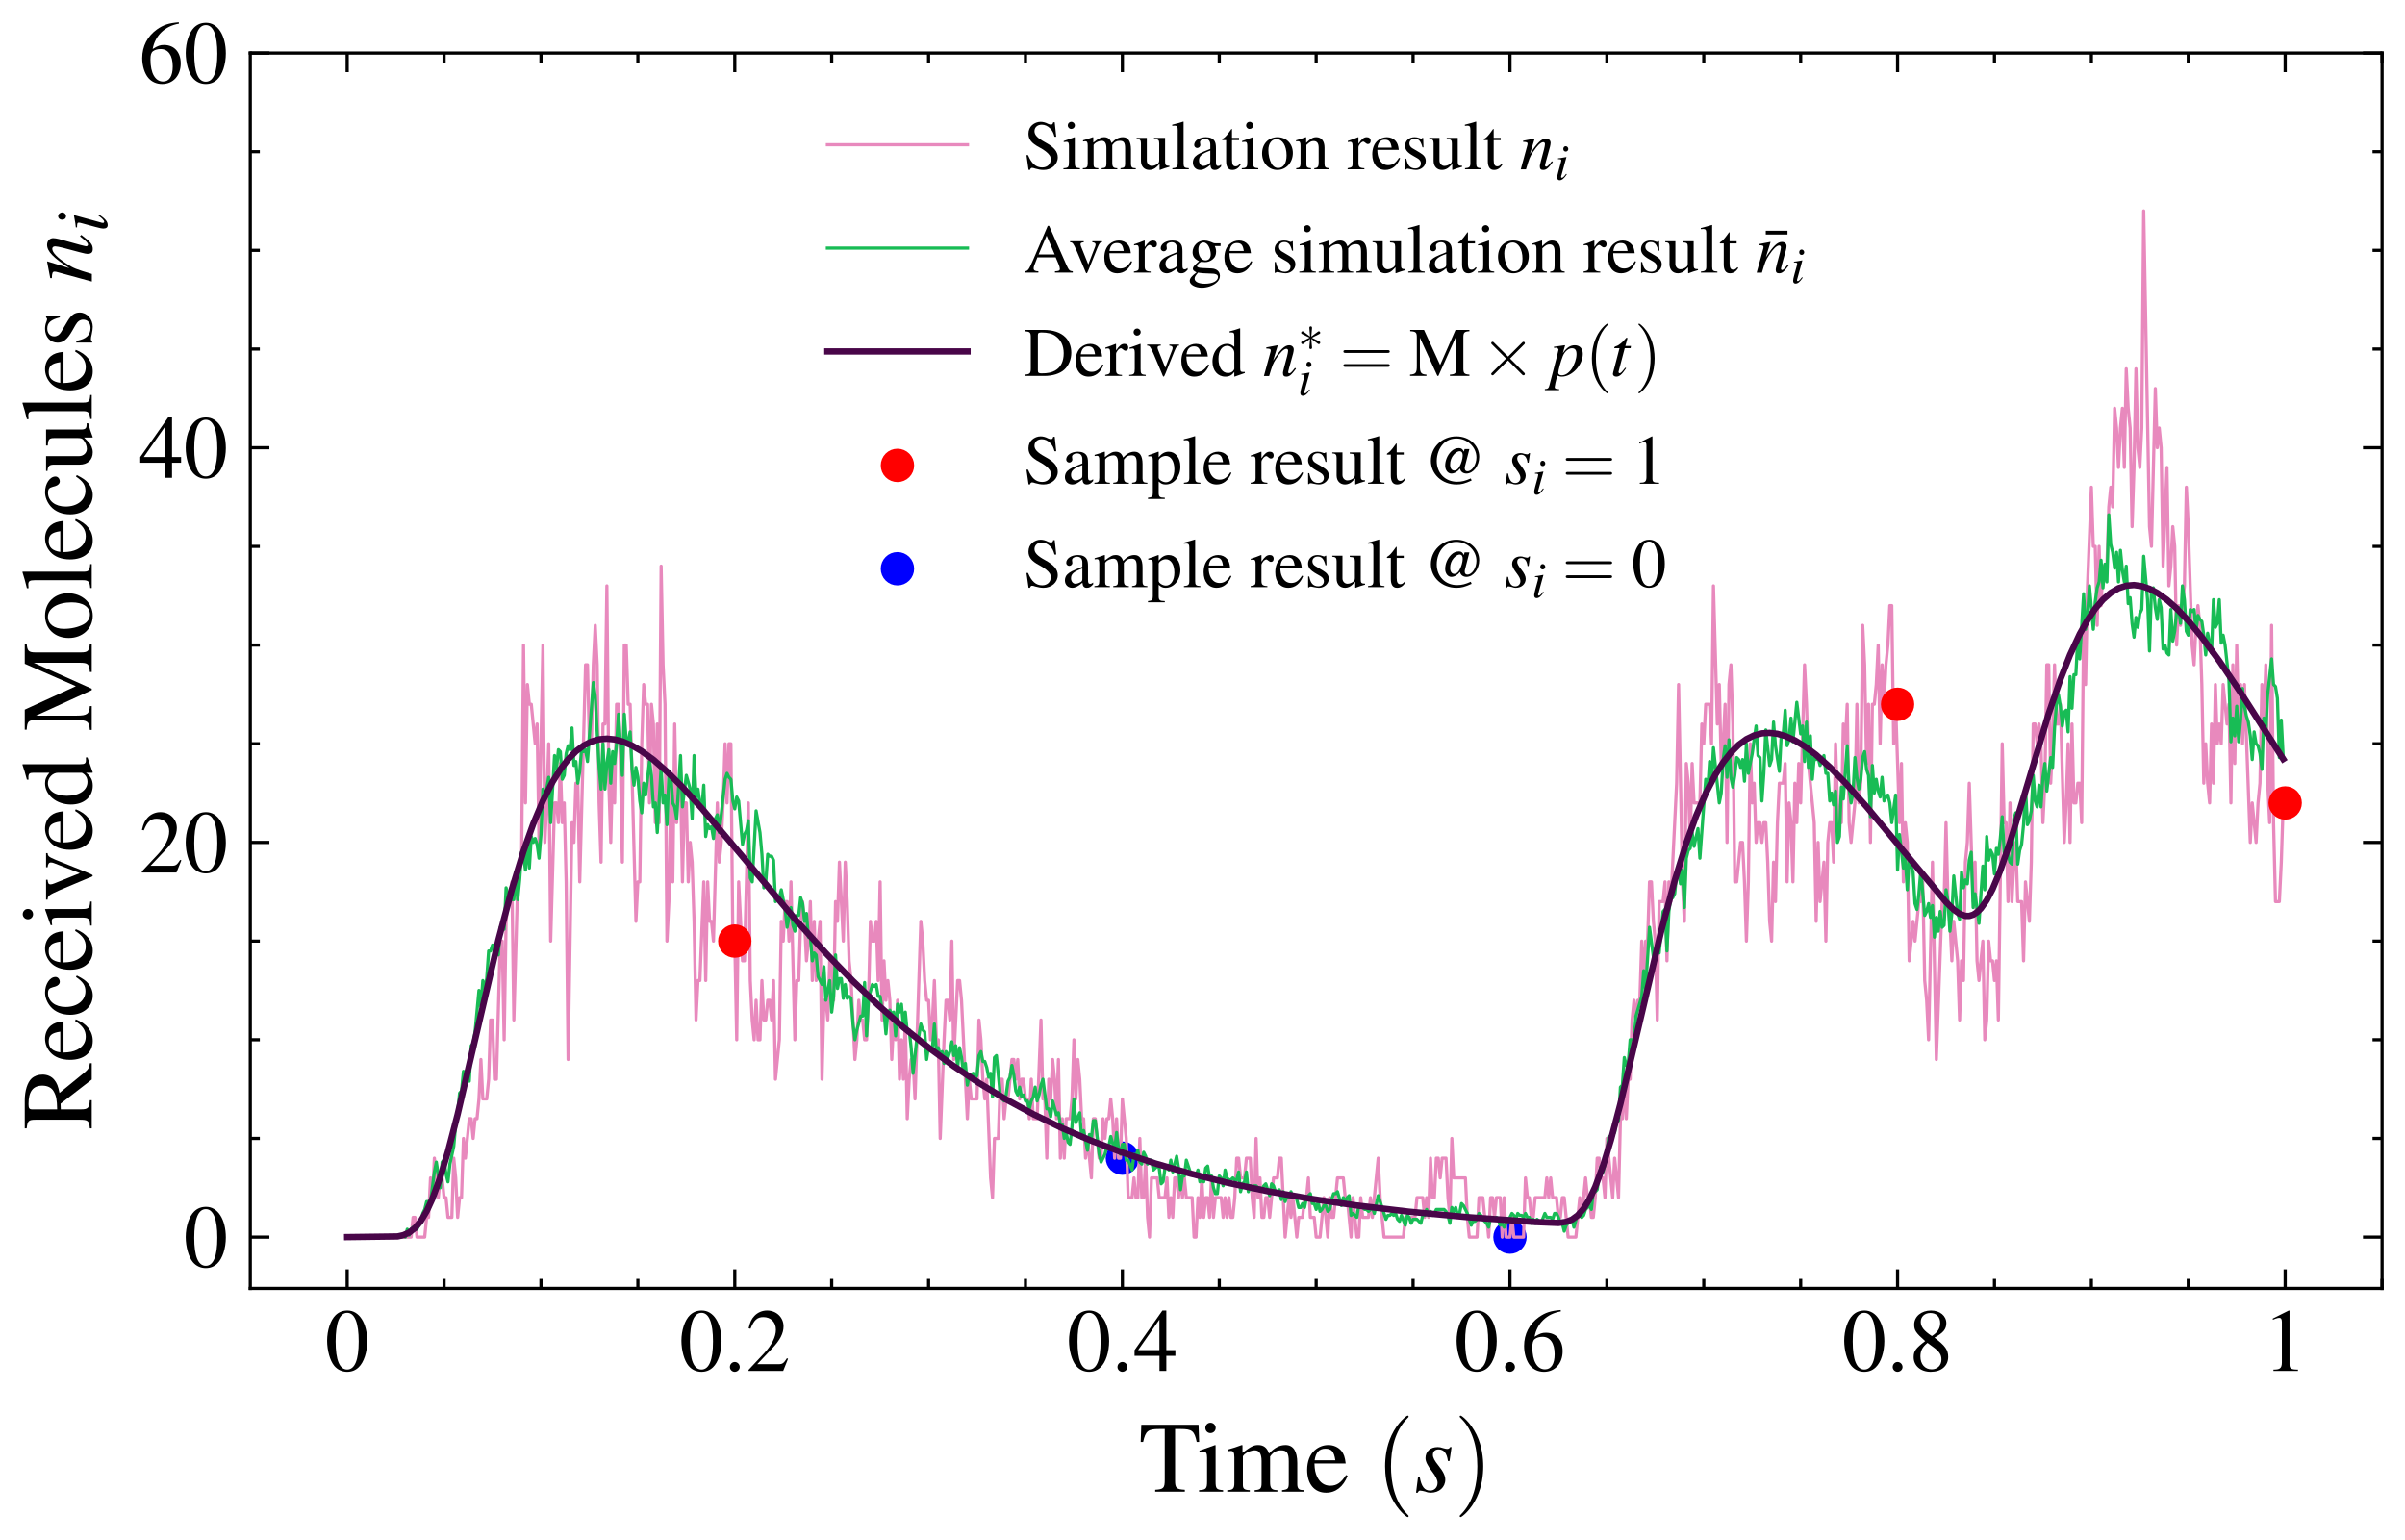 <?xml version="1.0" encoding="utf-8" standalone="no"?>
<!DOCTYPE svg PUBLIC "-//W3C//DTD SVG 1.1//EN"
  "http://www.w3.org/Graphics/SVG/1.1/DTD/svg11.dtd">
<!-- Created with matplotlib (https://matplotlib.org/) -->
<svg height="241.884pt" version="1.1" viewBox="0 0 377.706 241.884" width="377.706pt" xmlns="http://www.w3.org/2000/svg" xmlns:xlink="http://www.w3.org/1999/xlink">
 <defs>
  <style type="text/css">*{stroke-linecap:butt;stroke-linejoin:round;}</style>
 </defs>
 <g id="figure_1">
  <g id="patch_1">
   <path d="M 0 241.884 
L 377.706 241.884 
L 377.706 0 
L 0 0 
z
" style="fill:#ffffff;"/>
  </g>
  <g id="axes_1">
   <g id="patch_2">
    <path d="M 39.306 202.368 
L 374.106 202.368 
L 374.106 8.328 
L 39.306 8.328 
z
" style="fill:#ffffff;"/>
   </g>
   <g id="matplotlib.axis_1">
    <g id="xtick_1">
     <g id="line2d_1">
      <defs>
       <path d="M 0 0 
L 0 -3 
" id="me80e165a74" style="stroke:#000000;stroke-width:0.5;"/>
      </defs>
      <g>
       <use style="stroke:#000000;stroke-width:0.5;" x="54.524" xlink:href="#me80e165a74" y="202.368"/>
      </g>
     </g>
     <g id="line2d_2">
      <defs>
       <path d="M 0 0 
L 0 3 
" id="mddc7471dcf" style="stroke:#000000;stroke-width:0.5;"/>
      </defs>
      <g>
       <use style="stroke:#000000;stroke-width:0.5;" x="54.524" xlink:href="#mddc7471dcf" y="8.328"/>
      </g>
     </g>
     <g id="text_1">
      <!-- 0 -->
      <g transform="translate(51.037 215.325)scale(0.14 -0.14)">
       <defs>
        <path d="M 25.406 68 
C 19.906 68 15.703 66.297 12 62.797 
C 6.203 57.203 2.406 45.688 2.406 34 
C 2.406 23.094 5.703 11.391 10.406 5.797 
C 14.094 1.391 19.203 -1 25 -1 
C 30.094 -1 34.406 0.688 38 4.188 
C 43.797 9.688 47.594 21.297 47.594 33.391 
C 47.594 53.891 38.5 68 25.406 68 
z
M 25.094 65.391 
C 33.5 65.391 38 54.094 38 33.188 
C 38 12.297 33.594 1.594 25 1.594 
C 16.406 1.594 12 12.297 12 33.094 
C 12 54.297 16.5 65.391 25.094 65.391 
z
" id="Nimbus_Roman_No9_L_Regular-48"/>
       </defs>
       <use transform="scale(0.996)" xlink:href="#Nimbus_Roman_No9_L_Regular-48"/>
      </g>
     </g>
    </g>
    <g id="xtick_2">
     <g id="line2d_3">
      <g>
       <use style="stroke:#000000;stroke-width:0.5;" x="115.397" xlink:href="#me80e165a74" y="202.368"/>
      </g>
     </g>
     <g id="line2d_4">
      <g>
       <use style="stroke:#000000;stroke-width:0.5;" x="115.397" xlink:href="#mddc7471dcf" y="8.328"/>
      </g>
     </g>
     <g id="text_2">
      <!-- 0.2 -->
      <g transform="translate(106.68 215.325)scale(0.14 -0.14)">
       <defs>
        <path d="M 12.5 10.094 
C 9.5 10.094 7 7.5 7 4.391 
C 7 1.5 9.5 -1 12.406 -1 
C 15.5 -1 18.094 1.5 18.094 4.391 
C 18.094 7.5 15.5 10.094 12.5 10.094 
z
" id="Nimbus_Roman_No9_L_Regular-46"/>
        <path d="M 47.5 13.734 
L 46.203 14.25 
C 42.5 8.5 41.203 7.594 36.703 7.594 
L 12.797 7.594 
L 29.594 25.328 
C 38.5 34.703 42.406 42.359 42.406 50.219 
C 42.406 60.281 34.297 68 23.906 68 
C 18.406 68 13.203 65.797 9.5 61.797 
C 6.297 58.375 4.797 55.156 3.094 48 
L 5.203 47.484 
C 9.203 57.359 12.797 60.594 19.703 60.594 
C 28.094 60.594 33.797 54.844 33.797 46.391 
C 33.797 38.531 29.203 29.156 20.797 20.188 
L 3 1.188 
L 3 0 
L 42 0 
z
" id="Nimbus_Roman_No9_L_Regular-50"/>
       </defs>
       <use transform="scale(0.996)" xlink:href="#Nimbus_Roman_No9_L_Regular-48"/>
       <use transform="translate(49.813 0)scale(0.996)" xlink:href="#Nimbus_Roman_No9_L_Regular-46"/>
       <use transform="translate(74.72 0)scale(0.996)" xlink:href="#Nimbus_Roman_No9_L_Regular-50"/>
      </g>
     </g>
    </g>
    <g id="xtick_3">
     <g id="line2d_5">
      <g>
       <use style="stroke:#000000;stroke-width:0.5;" x="176.27" xlink:href="#me80e165a74" y="202.368"/>
      </g>
     </g>
     <g id="line2d_6">
      <g>
       <use style="stroke:#000000;stroke-width:0.5;" x="176.27" xlink:href="#mddc7471dcf" y="8.328"/>
      </g>
     </g>
     <g id="text_3">
      <!-- 0.4 -->
      <g transform="translate(167.552 215.325)scale(0.14 -0.14)">
       <defs>
        <path d="M 47.203 23.391 
L 37 23.391 
L 37 68 
L 32.594 68 
L 1.203 23.391 
L 1.203 17 
L 29.297 17 
L 29.297 0 
L 37 0 
L 37 17 
L 47.203 17 
z
M 29.203 23.391 
L 5.203 23.391 
L 29.203 57.766 
z
" id="Nimbus_Roman_No9_L_Regular-52"/>
       </defs>
       <use transform="scale(0.996)" xlink:href="#Nimbus_Roman_No9_L_Regular-48"/>
       <use transform="translate(49.813 0)scale(0.996)" xlink:href="#Nimbus_Roman_No9_L_Regular-46"/>
       <use transform="translate(74.72 0)scale(0.996)" xlink:href="#Nimbus_Roman_No9_L_Regular-52"/>
      </g>
     </g>
    </g>
    <g id="xtick_4">
     <g id="line2d_7">
      <g>
       <use style="stroke:#000000;stroke-width:0.5;" x="237.142" xlink:href="#me80e165a74" y="202.368"/>
      </g>
     </g>
     <g id="line2d_8">
      <g>
       <use style="stroke:#000000;stroke-width:0.5;" x="237.142" xlink:href="#mddc7471dcf" y="8.328"/>
      </g>
     </g>
     <g id="text_4">
      <!-- 0.6 -->
      <g transform="translate(228.425 215.325)scale(0.14 -0.14)">
       <defs>
        <path d="M 44.594 68.594 
C 33.203 67.594 27.406 65.688 20.094 60.594 
C 9.297 52.891 3.406 41.484 3.406 28.141 
C 3.406 19.5 6.094 10.75 10.406 5.766 
C 14.203 1.391 19.594 -1 25.797 -1 
C 38.203 -1 46.797 8.453 46.797 22.188 
C 46.797 34.906 39.5 43 28 43 
C 23.594 43 21.5 42.297 15.203 38.484 
C 17.906 53.594 29.094 64.391 44.797 67 
z
M 24.203 38.391 
C 32.797 38.391 37.797 31.234 37.797 18.797 
C 37.797 7.859 33.906 1.797 26.906 1.797 
C 18.094 1.797 12.703 11.141 12.703 26.562 
C 12.703 31.625 13.5 34.422 15.5 35.906 
C 17.594 37.5 20.703 38.391 24.203 38.391 
z
" id="Nimbus_Roman_No9_L_Regular-54"/>
       </defs>
       <use transform="scale(0.996)" xlink:href="#Nimbus_Roman_No9_L_Regular-48"/>
       <use transform="translate(49.813 0)scale(0.996)" xlink:href="#Nimbus_Roman_No9_L_Regular-46"/>
       <use transform="translate(74.72 0)scale(0.996)" xlink:href="#Nimbus_Roman_No9_L_Regular-54"/>
      </g>
     </g>
    </g>
    <g id="xtick_5">
     <g id="line2d_9">
      <g>
       <use style="stroke:#000000;stroke-width:0.5;" x="298.015" xlink:href="#me80e165a74" y="202.368"/>
      </g>
     </g>
     <g id="line2d_10">
      <g>
       <use style="stroke:#000000;stroke-width:0.5;" x="298.015" xlink:href="#mddc7471dcf" y="8.328"/>
      </g>
     </g>
     <g id="text_5">
      <!-- 0.8 -->
      <g transform="translate(289.298 215.325)scale(0.14 -0.14)">
       <defs>
        <path d="M 29 37.5 
C 38.906 42.797 42.406 47 42.406 53.797 
C 42.406 62 35.203 68 25.203 68 
C 14.297 68 6.203 61.297 6.203 52.203 
C 6.203 45.688 8.094 42.797 18.594 33.594 
C 7.797 25.391 5.594 22.297 5.594 15.5 
C 5.594 5.797 13.5 -1 24.797 -1 
C 36.797 -1 44.5 5.594 44.5 15.891 
C 44.5 23.594 41.094 28.5 29 37.5 
z
M 27.203 27.188 
C 34.5 22 36.906 18.391 36.906 12.797 
C 36.906 6.297 32.406 1.797 25.906 1.797 
C 18.297 1.797 13.203 7.594 13.203 16.297 
C 13.203 22.688 15.406 26.891 21.203 31.594 
z
M 26.094 39.297 
C 17.203 45.094 13.594 49.688 13.594 55.297 
C 13.594 61.094 18.094 65.188 24.406 65.188 
C 31.203 65.188 35.5 60.797 35.5 53.891 
C 35.5 48.188 32.703 43.688 27 39.891 
C 26.5 39.594 26.5 39.594 26.094 39.297 
z
" id="Nimbus_Roman_No9_L_Regular-56"/>
       </defs>
       <use transform="scale(0.996)" xlink:href="#Nimbus_Roman_No9_L_Regular-48"/>
       <use transform="translate(49.813 0)scale(0.996)" xlink:href="#Nimbus_Roman_No9_L_Regular-46"/>
       <use transform="translate(74.72 0)scale(0.996)" xlink:href="#Nimbus_Roman_No9_L_Regular-56"/>
      </g>
     </g>
    </g>
    <g id="xtick_6">
     <g id="line2d_11">
      <g>
       <use style="stroke:#000000;stroke-width:0.5;" x="358.888" xlink:href="#me80e165a74" y="202.368"/>
      </g>
     </g>
     <g id="line2d_12">
      <g>
       <use style="stroke:#000000;stroke-width:0.5;" x="358.888" xlink:href="#mddc7471dcf" y="8.328"/>
      </g>
     </g>
     <g id="text_6">
      <!-- 1 -->
      <g transform="translate(355.401 215.325)scale(0.14 -0.14)">
       <defs>
        <path d="M 29.094 68 
L 11.094 59 
L 11.094 57.594 
C 12.297 58.094 13.406 58.484 13.797 58.688 
C 15.594 59.391 17.297 59.781 18.297 59.781 
C 20.406 59.781 21.297 58.297 21.297 55.078 
L 21.297 9.359 
C 21.297 6.031 20.5 3.719 18.906 2.797 
C 17.406 1.891 16 1.594 11.797 1.5 
L 11.797 0 
L 39.406 0 
L 39.406 1.5 
C 31.5 1.594 29.906 2.609 29.906 7.453 
L 29.906 67.797 
z
" id="Nimbus_Roman_No9_L_Regular-49"/>
       </defs>
       <use transform="scale(0.996)" xlink:href="#Nimbus_Roman_No9_L_Regular-49"/>
      </g>
     </g>
    </g>
    <g id="xtick_7">
     <g id="line2d_13">
      <defs>
       <path d="M 0 0 
L 0 -1.5 
" id="m62d85a8c42" style="stroke:#000000;stroke-width:0.5;"/>
      </defs>
      <g>
       <use style="stroke:#000000;stroke-width:0.5;" x="69.742" xlink:href="#m62d85a8c42" y="202.368"/>
      </g>
     </g>
     <g id="line2d_14">
      <defs>
       <path d="M 0 0 
L 0 1.5 
" id="me26028bcc2" style="stroke:#000000;stroke-width:0.5;"/>
      </defs>
      <g>
       <use style="stroke:#000000;stroke-width:0.5;" x="69.742" xlink:href="#me26028bcc2" y="8.328"/>
      </g>
     </g>
    </g>
    <g id="xtick_8">
     <g id="line2d_15">
      <g>
       <use style="stroke:#000000;stroke-width:0.5;" x="84.96" xlink:href="#m62d85a8c42" y="202.368"/>
      </g>
     </g>
     <g id="line2d_16">
      <g>
       <use style="stroke:#000000;stroke-width:0.5;" x="84.96" xlink:href="#me26028bcc2" y="8.328"/>
      </g>
     </g>
    </g>
    <g id="xtick_9">
     <g id="line2d_17">
      <g>
       <use style="stroke:#000000;stroke-width:0.5;" x="100.179" xlink:href="#m62d85a8c42" y="202.368"/>
      </g>
     </g>
     <g id="line2d_18">
      <g>
       <use style="stroke:#000000;stroke-width:0.5;" x="100.179" xlink:href="#me26028bcc2" y="8.328"/>
      </g>
     </g>
    </g>
    <g id="xtick_10">
     <g id="line2d_19">
      <g>
       <use style="stroke:#000000;stroke-width:0.5;" x="130.615" xlink:href="#m62d85a8c42" y="202.368"/>
      </g>
     </g>
     <g id="line2d_20">
      <g>
       <use style="stroke:#000000;stroke-width:0.5;" x="130.615" xlink:href="#me26028bcc2" y="8.328"/>
      </g>
     </g>
    </g>
    <g id="xtick_11">
     <g id="line2d_21">
      <g>
       <use style="stroke:#000000;stroke-width:0.5;" x="145.833" xlink:href="#m62d85a8c42" y="202.368"/>
      </g>
     </g>
     <g id="line2d_22">
      <g>
       <use style="stroke:#000000;stroke-width:0.5;" x="145.833" xlink:href="#me26028bcc2" y="8.328"/>
      </g>
     </g>
    </g>
    <g id="xtick_12">
     <g id="line2d_23">
      <g>
       <use style="stroke:#000000;stroke-width:0.5;" x="161.051" xlink:href="#m62d85a8c42" y="202.368"/>
      </g>
     </g>
     <g id="line2d_24">
      <g>
       <use style="stroke:#000000;stroke-width:0.5;" x="161.051" xlink:href="#me26028bcc2" y="8.328"/>
      </g>
     </g>
    </g>
    <g id="xtick_13">
     <g id="line2d_25">
      <g>
       <use style="stroke:#000000;stroke-width:0.5;" x="191.488" xlink:href="#m62d85a8c42" y="202.368"/>
      </g>
     </g>
     <g id="line2d_26">
      <g>
       <use style="stroke:#000000;stroke-width:0.5;" x="191.488" xlink:href="#me26028bcc2" y="8.328"/>
      </g>
     </g>
    </g>
    <g id="xtick_14">
     <g id="line2d_27">
      <g>
       <use style="stroke:#000000;stroke-width:0.5;" x="206.706" xlink:href="#m62d85a8c42" y="202.368"/>
      </g>
     </g>
     <g id="line2d_28">
      <g>
       <use style="stroke:#000000;stroke-width:0.5;" x="206.706" xlink:href="#me26028bcc2" y="8.328"/>
      </g>
     </g>
    </g>
    <g id="xtick_15">
     <g id="line2d_29">
      <g>
       <use style="stroke:#000000;stroke-width:0.5;" x="221.924" xlink:href="#m62d85a8c42" y="202.368"/>
      </g>
     </g>
     <g id="line2d_30">
      <g>
       <use style="stroke:#000000;stroke-width:0.5;" x="221.924" xlink:href="#me26028bcc2" y="8.328"/>
      </g>
     </g>
    </g>
    <g id="xtick_16">
     <g id="line2d_31">
      <g>
       <use style="stroke:#000000;stroke-width:0.5;" x="252.36" xlink:href="#m62d85a8c42" y="202.368"/>
      </g>
     </g>
     <g id="line2d_32">
      <g>
       <use style="stroke:#000000;stroke-width:0.5;" x="252.36" xlink:href="#me26028bcc2" y="8.328"/>
      </g>
     </g>
    </g>
    <g id="xtick_17">
     <g id="line2d_33">
      <g>
       <use style="stroke:#000000;stroke-width:0.5;" x="267.579" xlink:href="#m62d85a8c42" y="202.368"/>
      </g>
     </g>
     <g id="line2d_34">
      <g>
       <use style="stroke:#000000;stroke-width:0.5;" x="267.579" xlink:href="#me26028bcc2" y="8.328"/>
      </g>
     </g>
    </g>
    <g id="xtick_18">
     <g id="line2d_35">
      <g>
       <use style="stroke:#000000;stroke-width:0.5;" x="282.797" xlink:href="#m62d85a8c42" y="202.368"/>
      </g>
     </g>
     <g id="line2d_36">
      <g>
       <use style="stroke:#000000;stroke-width:0.5;" x="282.797" xlink:href="#me26028bcc2" y="8.328"/>
      </g>
     </g>
    </g>
    <g id="xtick_19">
     <g id="line2d_37">
      <g>
       <use style="stroke:#000000;stroke-width:0.5;" x="313.233" xlink:href="#m62d85a8c42" y="202.368"/>
      </g>
     </g>
     <g id="line2d_38">
      <g>
       <use style="stroke:#000000;stroke-width:0.5;" x="313.233" xlink:href="#me26028bcc2" y="8.328"/>
      </g>
     </g>
    </g>
    <g id="xtick_20">
     <g id="line2d_39">
      <g>
       <use style="stroke:#000000;stroke-width:0.5;" x="328.451" xlink:href="#m62d85a8c42" y="202.368"/>
      </g>
     </g>
     <g id="line2d_40">
      <g>
       <use style="stroke:#000000;stroke-width:0.5;" x="328.451" xlink:href="#me26028bcc2" y="8.328"/>
      </g>
     </g>
    </g>
    <g id="xtick_21">
     <g id="line2d_41">
      <g>
       <use style="stroke:#000000;stroke-width:0.5;" x="343.67" xlink:href="#m62d85a8c42" y="202.368"/>
      </g>
     </g>
     <g id="line2d_42">
      <g>
       <use style="stroke:#000000;stroke-width:0.5;" x="343.67" xlink:href="#me26028bcc2" y="8.328"/>
      </g>
     </g>
    </g>
    <g id="xtick_22">
     <g id="line2d_43">
      <g>
       <use style="stroke:#000000;stroke-width:0.5;" x="374.106" xlink:href="#m62d85a8c42" y="202.368"/>
      </g>
     </g>
     <g id="line2d_44">
      <g>
       <use style="stroke:#000000;stroke-width:0.5;" x="374.106" xlink:href="#me26028bcc2" y="8.328"/>
      </g>
     </g>
    </g>
    <g id="text_7">
     <!-- Time $(s)$ -->
     <g transform="translate(178.876 234.299)scale(0.16 -0.16)">
      <defs>
       <path d="M 25.406 61.797 
L 25.406 11.953 
C 25.406 3.484 24.297 2.391 16 1.891 
L 16 0 
L 45.203 0 
L 45.203 1.891 
C 37 2.297 35.594 3.594 35.594 10.859 
L 35.594 61.797 
L 41 61.797 
C 52.406 61.797 54.594 60 56.906 49.031 
L 59.297 49.031 
L 58.703 66 
L 2.297 66 
L 1.703 49.031 
L 4.094 49.031 
C 6.5 59.906 8.797 61.797 20 61.797 
z
" id="Nimbus_Roman_No9_L_Regular-84"/>
       <path d="M 17.5 46 
L 2 40.5 
L 2 39 
L 2.797 39.094 
C 4 39.297 5.297 39.391 6.203 39.391 
C 8.594 39.391 9.5 37.797 9.5 33.391 
L 9.5 10.188 
C 9.5 3 8.5 1.891 1.594 1.5 
L 1.594 0 
L 25.297 0 
L 25.297 1.5 
C 18.703 2 17.906 3 17.906 10.188 
L 17.906 45.688 
z
M 12.797 68 
C 10.094 68 7.797 65.688 7.797 62.891 
C 7.797 60.094 10 57.797 12.797 57.797 
C 15.703 57.797 18 59.984 18 62.891 
C 18 65.688 15.703 68 12.797 68 
z
" id="Nimbus_Roman_No9_L_Regular-105"/>
       <path d="M 1.906 39.797 
C 3.203 40.094 4 40.188 5.094 40.188 
C 7.703 40.188 8.594 38.594 8.594 33.797 
L 8.594 8.5 
C 8.594 3.094 7.203 1.594 1.594 1.5 
L 1.594 0 
L 23.797 0 
L 23.797 1.5 
C 18.5 1.688 17 2.797 17 6.688 
L 17 34.891 
C 17 35.094 17.797 36.094 18.5 36.797 
C 21 39.094 25.297 40.797 28.797 40.797 
C 33.203 40.797 35.406 37.297 35.406 30.297 
L 35.406 8.594 
C 35.406 3 34.297 1.891 28.594 1.5 
L 28.594 0 
L 51 0 
L 51 1.5 
C 45.297 1.594 43.797 3.297 43.797 9.5 
L 43.797 34.688 
C 46.797 39 50.094 40.797 54.703 40.797 
C 60.406 40.797 62.203 38.094 62.203 29.797 
L 62.203 8.688 
C 62.203 3 61.406 2.188 55.594 1.5 
L 55.594 0 
L 77.5 0 
L 77.5 1.5 
L 74.906 1.688 
C 71.906 1.891 70.594 3.688 70.594 7.594 
L 70.594 28.188 
C 70.594 40 66.703 46 59 46 
C 53.203 46 48.094 43.391 42.703 37.594 
C 40.906 43.297 37.5 46 32.094 46 
C 27.703 46 24.906 44.594 16.594 38.297 
L 16.594 45.797 
L 15.906 46 
C 10.797 44.094 7.406 42.984 1.906 41.484 
z
" id="Nimbus_Roman_No9_L_Regular-109"/>
       <path d="M 40.797 16.438 
C 36 8.812 31.703 5.891 25.297 5.891 
C 19.594 5.891 15.297 8.812 12.406 14.531 
C 10.594 18.344 9.906 21.656 9.703 27.797 
L 40.5 27.797 
C 39.703 34.266 38.703 37.141 36.203 40.312 
C 33.203 43.891 28.594 46 23.406 46 
C 18.406 46 13.703 44.188 9.906 40.812 
C 5.203 36.734 2.5 29.688 2.5 21.469 
C 2.5 7.594 9.703 -1 21.203 -1 
C 30.703 -1 38.203 4.891 42.406 15.734 
z
M 9.906 31 
C 11 38.719 14.406 42.391 20.5 42.391 
C 26.594 42.391 29 39.609 30.297 31 
z
" id="Nimbus_Roman_No9_L_Regular-101"/>
       <path d="M 33.094 -24 
C 33.094 -23.703 33.094 -23.5 31.406 -21.812 
C 18.906 -9.203 15.703 9.688 15.703 25 
C 15.703 42.391 19.5 59.797 31.797 72.297 
C 33.094 73.5 33.094 73.688 33.094 74 
C 33.094 74.688 32.703 75 32.094 75 
C 31.094 75 22.094 68.203 16.203 55.5 
C 11.094 44.5 9.906 33.391 9.906 25 
C 9.906 17.188 11 5.094 16.5 -6.203 
C 22.5 -18.5 31.094 -25 32.094 -25 
C 32.703 -25 33.094 -24.703 33.094 -24 
z
" id="CMR10-40"/>
       <path d="M 3.594 14.891 
L 1.594 -1 
L 3.203 -1 
C 4 0.594 4.594 1.094 5.594 1.094 
C 6.703 1.094 8.5 0.688 10.5 0.188 
C 12.703 -0.703 14.406 -1 16 -1 
C 24.406 -1 30.406 4.375 30.406 11.938 
C 30.406 15.719 28.297 20.094 23.594 25.875 
C 19.797 30.547 18.203 33.625 18.203 36.312 
C 18.203 39.594 20.297 41.688 23.797 41.688 
C 29 41.688 32 38 33 30.25 
L 34.594 30.25 
L 36.594 44 
L 35.203 44 
C 34.406 42.594 33.594 42.188 32.203 42.188 
C 31.5 42.188 30.5 42.391 28.594 42.891 
C 26.094 43.797 24.594 44 23 44 
C 15.703 44 10.906 39.703 10.906 33.031 
C 10.906 29.844 13 25.562 17.203 20.203 
C 21.094 15.125 22.797 11.641 22.797 8.75 
C 22.797 4.281 19.797 1.094 15.406 1.094 
C 9.906 1.094 6.797 5.172 5.203 14.625 
z
" id="Nimbus_Roman_No9_L_Regular_Italic-115"/>
       <path d="M 28.906 25 
C 28.906 32.797 27.797 44.891 22.297 56.203 
C 16.297 68.5 7.703 75 6.703 75 
C 6.094 75 5.703 74.594 5.703 74 
C 5.703 73.688 5.703 73.5 7.594 71.703 
C 17.406 61.797 23.094 45.891 23.094 25 
C 23.094 7.891 19.406 -9.703 7 -22.312 
C 5.703 -23.5 5.703 -23.703 5.703 -24 
C 5.703 -24.609 6.094 -25 6.703 -25 
C 7.703 -25 16.703 -18.203 22.594 -5.5 
C 27.703 5.5 28.906 16.594 28.906 25 
z
" id="CMR10-41"/>
      </defs>
      <use transform="scale(0.996)" xlink:href="#Nimbus_Roman_No9_L_Regular-84"/>
      <use transform="translate(57.385 0)scale(0.996)" xlink:href="#Nimbus_Roman_No9_L_Regular-105"/>
      <use transform="translate(85.08 0)scale(0.996)" xlink:href="#Nimbus_Roman_No9_L_Regular-109"/>
      <use transform="translate(162.588 0)scale(0.996)" xlink:href="#Nimbus_Roman_No9_L_Regular-101"/>
      <use transform="translate(231.729 0)scale(0.996)" xlink:href="#CMR10-40"/>
      <use transform="translate(270.382 0)scale(0.996)" xlink:href="#Nimbus_Roman_No9_L_Regular_Italic-115"/>
      <use transform="translate(309.136 0)scale(0.996)" xlink:href="#CMR10-41"/>
     </g>
    </g>
   </g>
   <g id="matplotlib.axis_2">
    <g id="ytick_1">
     <g id="line2d_45">
      <defs>
       <path d="M 0 0 
L 3 0 
" id="mde2931ecd3" style="stroke:#000000;stroke-width:0.5;"/>
      </defs>
      <g>
       <use style="stroke:#000000;stroke-width:0.5;" x="39.306" xlink:href="#mde2931ecd3" y="194.309"/>
      </g>
     </g>
     <g id="line2d_46">
      <defs>
       <path d="M 0 0 
L -3 0 
" id="mcfdd40c8ac" style="stroke:#000000;stroke-width:0.5;"/>
      </defs>
      <g>
       <use style="stroke:#000000;stroke-width:0.5;" x="374.106" xlink:href="#mcfdd40c8ac" y="194.309"/>
      </g>
     </g>
     <g id="text_8">
      <!-- $\mathdefault{0}$ -->
      <g transform="translate(28.832 199.037)scale(0.14 -0.14)">
       <use transform="scale(0.996)" xlink:href="#Nimbus_Roman_No9_L_Regular-48"/>
      </g>
     </g>
    </g>
    <g id="ytick_2">
     <g id="line2d_47">
      <g>
       <use style="stroke:#000000;stroke-width:0.5;" x="39.306" xlink:href="#mde2931ecd3" y="132.315"/>
      </g>
     </g>
     <g id="line2d_48">
      <g>
       <use style="stroke:#000000;stroke-width:0.5;" x="374.106" xlink:href="#mcfdd40c8ac" y="132.315"/>
      </g>
     </g>
     <g id="text_9">
      <!-- $\mathdefault{20}$ -->
      <g transform="translate(21.858 137.044)scale(0.14 -0.14)">
       <use transform="scale(0.996)" xlink:href="#Nimbus_Roman_No9_L_Regular-50"/>
       <use transform="translate(49.813 0)scale(0.996)" xlink:href="#Nimbus_Roman_No9_L_Regular-48"/>
      </g>
     </g>
    </g>
    <g id="ytick_3">
     <g id="line2d_49">
      <g>
       <use style="stroke:#000000;stroke-width:0.5;" x="39.306" xlink:href="#mde2931ecd3" y="70.322"/>
      </g>
     </g>
     <g id="line2d_50">
      <g>
       <use style="stroke:#000000;stroke-width:0.5;" x="374.106" xlink:href="#mcfdd40c8ac" y="70.322"/>
      </g>
     </g>
     <g id="text_10">
      <!-- $\mathdefault{40}$ -->
      <g transform="translate(21.858 75.05)scale(0.14 -0.14)">
       <use transform="scale(0.996)" xlink:href="#Nimbus_Roman_No9_L_Regular-52"/>
       <use transform="translate(49.813 0)scale(0.996)" xlink:href="#Nimbus_Roman_No9_L_Regular-48"/>
      </g>
     </g>
    </g>
    <g id="ytick_4">
     <g id="line2d_51">
      <g>
       <use style="stroke:#000000;stroke-width:0.5;" x="39.306" xlink:href="#mde2931ecd3" y="8.328"/>
      </g>
     </g>
     <g id="line2d_52">
      <g>
       <use style="stroke:#000000;stroke-width:0.5;" x="374.106" xlink:href="#mcfdd40c8ac" y="8.328"/>
      </g>
     </g>
     <g id="text_11">
      <!-- $\mathdefault{60}$ -->
      <g transform="translate(21.858 13.056)scale(0.14 -0.14)">
       <use transform="scale(0.996)" xlink:href="#Nimbus_Roman_No9_L_Regular-54"/>
       <use transform="translate(49.813 0)scale(0.996)" xlink:href="#Nimbus_Roman_No9_L_Regular-48"/>
      </g>
     </g>
    </g>
    <g id="ytick_5">
     <g id="line2d_53">
      <defs>
       <path d="M 0 0 
L 1.5 0 
" id="m28d23ea06d" style="stroke:#000000;stroke-width:0.5;"/>
      </defs>
      <g>
       <use style="stroke:#000000;stroke-width:0.5;" x="39.306" xlink:href="#m28d23ea06d" y="178.811"/>
      </g>
     </g>
     <g id="line2d_54">
      <defs>
       <path d="M 0 0 
L -1.5 0 
" id="m7da528a9b9" style="stroke:#000000;stroke-width:0.5;"/>
      </defs>
      <g>
       <use style="stroke:#000000;stroke-width:0.5;" x="374.106" xlink:href="#m7da528a9b9" y="178.811"/>
      </g>
     </g>
    </g>
    <g id="ytick_6">
     <g id="line2d_55">
      <g>
       <use style="stroke:#000000;stroke-width:0.5;" x="39.306" xlink:href="#m28d23ea06d" y="163.312"/>
      </g>
     </g>
     <g id="line2d_56">
      <g>
       <use style="stroke:#000000;stroke-width:0.5;" x="374.106" xlink:href="#m7da528a9b9" y="163.312"/>
      </g>
     </g>
    </g>
    <g id="ytick_7">
     <g id="line2d_57">
      <g>
       <use style="stroke:#000000;stroke-width:0.5;" x="39.306" xlink:href="#m28d23ea06d" y="147.814"/>
      </g>
     </g>
     <g id="line2d_58">
      <g>
       <use style="stroke:#000000;stroke-width:0.5;" x="374.106" xlink:href="#m7da528a9b9" y="147.814"/>
      </g>
     </g>
    </g>
    <g id="ytick_8">
     <g id="line2d_59">
      <g>
       <use style="stroke:#000000;stroke-width:0.5;" x="39.306" xlink:href="#m28d23ea06d" y="116.817"/>
      </g>
     </g>
     <g id="line2d_60">
      <g>
       <use style="stroke:#000000;stroke-width:0.5;" x="374.106" xlink:href="#m7da528a9b9" y="116.817"/>
      </g>
     </g>
    </g>
    <g id="ytick_9">
     <g id="line2d_61">
      <g>
       <use style="stroke:#000000;stroke-width:0.5;" x="39.306" xlink:href="#m28d23ea06d" y="101.319"/>
      </g>
     </g>
     <g id="line2d_62">
      <g>
       <use style="stroke:#000000;stroke-width:0.5;" x="374.106" xlink:href="#m7da528a9b9" y="101.319"/>
      </g>
     </g>
    </g>
    <g id="ytick_10">
     <g id="line2d_63">
      <g>
       <use style="stroke:#000000;stroke-width:0.5;" x="39.306" xlink:href="#m28d23ea06d" y="85.82"/>
      </g>
     </g>
     <g id="line2d_64">
      <g>
       <use style="stroke:#000000;stroke-width:0.5;" x="374.106" xlink:href="#m7da528a9b9" y="85.82"/>
      </g>
     </g>
    </g>
    <g id="ytick_11">
     <g id="line2d_65">
      <g>
       <use style="stroke:#000000;stroke-width:0.5;" x="39.306" xlink:href="#m28d23ea06d" y="54.823"/>
      </g>
     </g>
     <g id="line2d_66">
      <g>
       <use style="stroke:#000000;stroke-width:0.5;" x="374.106" xlink:href="#m7da528a9b9" y="54.823"/>
      </g>
     </g>
    </g>
    <g id="ytick_12">
     <g id="line2d_67">
      <g>
       <use style="stroke:#000000;stroke-width:0.5;" x="39.306" xlink:href="#m28d23ea06d" y="39.325"/>
      </g>
     </g>
     <g id="line2d_68">
      <g>
       <use style="stroke:#000000;stroke-width:0.5;" x="374.106" xlink:href="#m7da528a9b9" y="39.325"/>
      </g>
     </g>
    </g>
    <g id="ytick_13">
     <g id="line2d_69">
      <g>
       <use style="stroke:#000000;stroke-width:0.5;" x="39.306" xlink:href="#m28d23ea06d" y="23.827"/>
      </g>
     </g>
     <g id="line2d_70">
      <g>
       <use style="stroke:#000000;stroke-width:0.5;" x="374.106" xlink:href="#m7da528a9b9" y="23.827"/>
      </g>
     </g>
    </g>
    <g id="text_12">
     <!-- Received Molecules $n_i$ -->
     <g transform="translate(14.407 177.499)rotate(-90)scale(0.16 -0.16)">
      <defs>
       <path d="M 65.906 1.891 
C 62.094 2.188 60.094 3.188 57.203 6.578 
L 36.594 31.797 
C 43.297 33.094 46.297 34.281 49.594 36.969 
C 52.797 39.562 54.703 43.75 54.703 48.438 
C 54.703 52.719 53.406 56.406 50.797 59.297 
C 47 63.391 38.703 66 29.297 66 
L 1.703 66 
L 1.703 64.094 
C 9.203 63.297 10.203 62.203 10.203 55.125 
L 10.203 11.953 
C 10.203 3.688 9.203 2.484 1.703 1.891 
L 1.703 0 
L 29.406 0 
L 29.406 1.891 
C 21.703 2.391 20.406 3.688 20.406 10.859 
L 20.406 30.5 
L 26 30.703 
L 49.797 0 
L 65.906 0 
z
M 20.406 58.688 
C 20.406 61.484 21.5 62.297 25.5 62.297 
C 38 62.297 43.797 57.984 43.797 48.594 
C 43.797 43.594 41.703 39.391 38.094 37.484 
C 33.5 34.891 30 34.297 20.406 34.094 
z
" id="Nimbus_Roman_No9_L_Regular-82"/>
       <path d="M 39.797 15.594 
C 35 8.594 31.406 6.188 25.703 6.188 
C 16.594 6.188 10.203 14.188 10.203 25.688 
C 10.203 35.984 15.703 43.094 23.797 43.094 
C 27.406 43.094 28.703 41.984 29.703 38.297 
L 30.297 36.094 
C 31.094 33.297 32.906 31.484 35 31.484 
C 37.594 31.484 39.797 33.391 39.797 35.688 
C 39.797 41.297 32.797 46 24.406 46 
C 19.5 46 14.406 43.984 10.297 40.391 
C 5.297 35.984 2.5 29.188 2.5 21.297 
C 2.5 8.297 10.406 -1 21.5 -1 
C 26 -1 30 0.594 33.594 3.688 
C 36.297 6.094 38.203 8.797 41.203 14.688 
z
" id="Nimbus_Roman_No9_L_Regular-99"/>
       <path d="M 47.703 45 
L 33.797 45 
L 33.797 43.484 
C 37 43.188 38.5 42.203 38.5 40.312 
C 38.5 39.328 38.297 38.344 37.906 37.344 
L 28 11.688 
L 17.797 37.047 
C 17.203 38.438 16.906 39.828 16.906 40.719 
C 16.906 42.5 18 43.188 21.5 43.484 
L 21.5 45 
L 1.906 45 
L 1.906 43.484 
C 5.703 43.297 6.406 42.297 11 32.094 
L 23 3.672 
C 23.203 3.078 23.5 2.375 23.797 1.594 
C 24.406 -0.203 25 -1 25.594 -1 
C 26.203 -1 26.906 0.297 28.406 3.969 
L 41.203 35.766 
C 44.094 42.5 44.703 43.188 47.703 43.484 
z
" id="Nimbus_Roman_No9_L_Regular-118"/>
       <path d="M 34.406 -1 
L 49.094 4.188 
L 49.094 5.797 
C 47.297 5.688 47.094 5.688 46.797 5.688 
C 43.203 5.688 42.406 6.797 42.406 11.391 
L 42.406 68.094 
L 41.906 68.297 
C 37.094 66.594 33.594 65.594 27.203 63.891 
L 27.203 62.297 
C 28 62.391 28.594 62.391 29.406 62.391 
C 33.094 62.391 34 61.391 34 57.297 
L 34 41.688 
C 30.203 44.891 27.5 46 23.5 46 
C 12 46 2.703 34.688 2.703 20.5 
C 2.703 7.688 10.203 -1 21.203 -1 
C 26.797 -1 30.594 1 34 5.688 
L 34 -0.703 
z
M 34 10.188 
C 34 9.5 33.297 8.297 32.297 7.188 
C 30.5 5.188 28 4.188 25.094 4.188 
C 16.797 4.188 11.297 12.188 11.297 24.5 
C 11.297 35.797 16.203 43.188 23.797 43.188 
C 29.094 43.188 34 38.5 34 33.188 
z
" id="Nimbus_Roman_No9_L_Regular-100"/>
       <path d="M 67.406 57.125 
L 67.406 11.953 
C 67.406 3.688 66.203 2.391 58.297 1.891 
L 58.297 0 
L 86.297 0 
L 86.297 1.891 
C 79 2.391 77.594 3.781 77.594 10.859 
L 77.594 55.125 
C 77.594 62.203 78.906 63.5 86.297 64.094 
L 86.297 66 
L 66.406 66 
L 44.297 15.656 
L 21.203 66 
L 1.406 66 
L 1.406 64.094 
C 9.594 63.594 10.906 62.406 10.906 55.125 
L 10.906 14.656 
C 10.906 4.391 9.5 2.484 1.203 1.891 
L 1.203 0 
L 24.703 0 
L 24.703 1.891 
C 17 2.297 15.297 4.578 15.297 14.656 
L 15.297 54.828 
L 40.406 0 
L 41.797 0 
z
" id="Nimbus_Roman_No9_L_Regular-77"/>
       <path d="M 25 46 
C 12 46 2.906 36.391 2.906 22.594 
C 2.906 9.094 12.203 -1 24.797 -1 
C 37.406 -1 47 9.594 47 23.391 
C 47 36.5 37.797 46 25 46 
z
M 23.703 43.188 
C 32.094 43.188 38 33.594 38 19.891 
C 38 8.594 33.5 1.797 26 1.797 
C 22.094 1.797 18.406 4.188 16.297 8.188 
C 13.5 13.391 11.906 20.391 11.906 27.5 
C 11.906 37 16.594 43.188 23.703 43.188 
z
" id="Nimbus_Roman_No9_L_Regular-111"/>
       <path d="M 1.906 62.297 
L 2.5 62.297 
C 3.594 62.391 4.797 62.5 5.594 62.5 
C 8.797 62.5 9.797 61.094 9.797 56.391 
L 9.797 8.688 
C 9.797 3.297 8.406 2 2.094 1.5 
L 2.094 0 
L 25.703 0 
L 25.703 1.5 
C 19.406 1.891 18.203 2.891 18.203 8.391 
L 18.203 68.094 
L 17.797 68.297 
C 12.594 66.594 8.797 65.594 1.906 63.891 
z
" id="Nimbus_Roman_No9_L_Regular-108"/>
       <path d="M 47.906 4.984 
L 47.406 4.984 
C 42.797 4.984 41.703 6.094 41.703 10.688 
L 41.703 45 
L 25.906 45 
L 25.906 43.297 
C 32.094 43 33.297 42 33.297 37 
L 33.297 13.5 
C 33.297 10.688 32.797 9.297 31.406 8.188 
C 28.703 6 25.594 4.797 22.594 4.797 
C 18.703 4.797 15.5 8.188 15.5 12.391 
L 15.5 45 
L 0.906 45 
L 0.906 43.594 
C 5.703 43.297 7.094 41.797 7.094 37.188 
L 7.094 12 
C 7.094 4.094 11.906 -1 19.203 -1 
C 22.906 -1 26.797 0.594 29.5 3.297 
L 33.797 7.594 
L 33.797 -0.703 
L 34.203 -1 
C 39.203 1 42.797 2.094 47.906 3.5 
z
" id="Nimbus_Roman_No9_L_Regular-117"/>
       <path d="M 31.5 31.391 
L 31.094 45 
L 30 45 
L 29.797 44.797 
C 28.906 44.094 28.797 43.984 28.406 43.984 
C 27.797 43.984 26.797 44.188 25.703 44.688 
C 23.5 45.594 21.297 46 18.703 46 
C 10.797 46 5.094 40.891 5.094 33.672 
C 5.094 28.062 8.297 24.047 16.797 19.234 
L 22.594 15.922 
C 26.094 13.922 27.797 11.516 27.797 8.406 
C 27.797 4 24.594 1.188 19.5 1.188 
C 16.094 1.188 13 2.5 11.094 4.703 
C 9 7.203 8.094 9.516 6.797 15.219 
L 5.203 15.219 
L 5.203 -0.406 
L 6.5 -0.406 
C 7.203 0.594 7.594 0.797 8.797 0.797 
C 9.703 0.797 11.094 0.594 13.406 0 
C 16.203 -0.609 18.906 -1 20.703 -1 
C 28.406 -1 34.797 4.797 34.797 11.812 
C 34.797 16.828 32.406 20.141 26.406 23.75 
L 15.594 30.156 
C 12.797 31.766 11.297 34.266 11.297 36.969 
C 11.297 40.984 14.406 43.797 19 43.797 
C 24.703 43.797 27.703 40.391 30 31.469 
z
" id="Nimbus_Roman_No9_L_Regular-115"/>
       <path d="M 46 11.594 
L 43.906 8.984 
C 41 5.297 39.203 3.688 37.797 3.688 
C 37 3.688 36.203 4.5 36.203 5.297 
C 36.203 6 36.203 6 37.594 11.594 
L 43.297 32.188 
C 43.797 34.297 44.203 36.484 44.203 37.891 
C 44.203 41.484 41.5 44 37.594 44 
C 31.203 44 24.906 37.984 14.594 21.984 
L 21.297 43.797 
L 21 44 
C 15.594 42.891 13.5 42.484 4.797 40.891 
L 4.797 39.297 
C 9.906 39.188 11.203 38.594 11.203 36.594 
C 11.203 35.984 11.094 35.391 11 34.891 
L 1.406 -0.109 
L 8.906 -0.109 
C 13.594 15.688 14.5 17.891 18.906 24.688 
C 24.906 33.891 30 38.891 33.703 38.891 
C 35.203 38.891 36.094 37.797 36.094 35.984 
C 36.094 34.797 35.5 31.484 34.703 28.391 
L 30.297 11.891 
C 29 6.797 28.703 5.391 28.703 4.391 
C 28.703 0.594 30.094 -1 33.406 -1 
C 37.906 -1 40.5 1.094 47.406 10.297 
z
" id="Nimbus_Roman_No9_L_Regular_Italic-110"/>
       <path d="M 22.203 11.453 
C 19.797 8.266 19.094 7.469 18.094 6.375 
C 16.406 4.688 14.906 3.688 14 3.688 
C 13.203 3.688 12.406 4.484 12.406 5.188 
C 12.406 6.172 12.703 7.672 13.406 9.562 
C 13.406 9.859 13.703 10.562 13.906 11.359 
L 13.906 11.547 
L 14 11.75 
L 22.797 43.797 
L 22.5 44 
C 12.406 42.094 10.406 41.797 6.5 41.484 
L 6.5 39.906 
C 11.797 39.797 12.797 39.5 12.797 37.516 
C 12.797 36.719 12.5 35.125 11.906 33.141 
L 7.094 15.531 
C 5.5 9.766 4.906 6.672 4.906 4.688 
C 4.906 1 6.5 -1 9.5 -1 
C 14.094 -1 17.797 2 23.5 10.359 
z
M 21.406 65 
C 18.703 65 16.703 62.703 16.703 59.75 
C 16.703 56.594 18.594 54.531 21.5 54.531 
C 24.094 54.531 26.406 56.797 26.406 59.547 
C 26.406 62.406 24.094 65 21.406 65 
z
" id="Nimbus_Roman_No9_L_Regular_Italic-105"/>
      </defs>
      <use transform="scale(0.996)" xlink:href="#Nimbus_Roman_No9_L_Regular-82"/>
      <use transform="translate(66.45 0)scale(0.996)" xlink:href="#Nimbus_Roman_No9_L_Regular-101"/>
      <use transform="translate(110.684 0)scale(0.996)" xlink:href="#Nimbus_Roman_No9_L_Regular-99"/>
      <use transform="translate(154.917 0)scale(0.996)" xlink:href="#Nimbus_Roman_No9_L_Regular-101"/>
      <use transform="translate(199.151 0)scale(0.996)" xlink:href="#Nimbus_Roman_No9_L_Regular-105"/>
      <use transform="translate(224.355 0)scale(0.996)" xlink:href="#Nimbus_Roman_No9_L_Regular-118"/>
      <use transform="translate(272.675 0)scale(0.996)" xlink:href="#Nimbus_Roman_No9_L_Regular-101"/>
      <use transform="translate(316.909 0)scale(0.996)" xlink:href="#Nimbus_Roman_No9_L_Regular-100"/>
      <use transform="translate(391.628 0)scale(0.996)" xlink:href="#Nimbus_Roman_No9_L_Regular-77"/>
      <use transform="translate(480.195 0)scale(0.996)" xlink:href="#Nimbus_Roman_No9_L_Regular-111"/>
      <use transform="translate(530.009 0)scale(0.996)" xlink:href="#Nimbus_Roman_No9_L_Regular-108"/>
      <use transform="translate(557.704 0)scale(0.996)" xlink:href="#Nimbus_Roman_No9_L_Regular-101"/>
      <use transform="translate(601.937 0)scale(0.996)" xlink:href="#Nimbus_Roman_No9_L_Regular-99"/>
      <use transform="translate(646.171 0)scale(0.996)" xlink:href="#Nimbus_Roman_No9_L_Regular-117"/>
      <use transform="translate(695.984 0)scale(0.996)" xlink:href="#Nimbus_Roman_No9_L_Regular-108"/>
      <use transform="translate(723.679 0)scale(0.996)" xlink:href="#Nimbus_Roman_No9_L_Regular-101"/>
      <use transform="translate(767.913 0)scale(0.996)" xlink:href="#Nimbus_Roman_No9_L_Regular-115"/>
      <use transform="translate(831.573 0)scale(0.996)" xlink:href="#Nimbus_Roman_No9_L_Regular_Italic-110"/>
      <use transform="translate(881.386 -14.944)scale(0.737)" xlink:href="#Nimbus_Roman_No9_L_Regular_Italic-105"/>
     </g>
    </g>
   </g>
   <g id="PathCollection_1">
    <defs>
     <path d="M 0 2.121 
C 0.563 2.121 1.102 1.898 1.5 1.5 
C 1.898 1.102 2.121 0.563 2.121 0 
C 2.121 -0.563 1.898 -1.102 1.5 -1.5 
C 1.102 -1.898 0.563 -2.121 0 -2.121 
C -0.563 -2.121 -1.102 -1.898 -1.5 -1.5 
C -1.898 -1.102 -2.121 -0.563 -2.121 0 
C -2.121 0.563 -1.898 1.102 -1.5 1.5 
C -1.102 1.898 -0.563 2.121 0 2.121 
z
" id="m7a05732d13" style="stroke:#0000ff;"/>
    </defs>
    <g clip-path="url(#p88fd9a20cd)">
     <use style="fill:#0000ff;stroke:#0000ff;" x="176.27" xlink:href="#m7a05732d13" y="181.91"/>
     <use style="fill:#0000ff;stroke:#0000ff;" x="237.142" xlink:href="#m7a05732d13" y="194.309"/>
    </g>
   </g>
   <g id="line2d_71">
    <path clip-path="url(#p88fd9a20cd)" d="M 54.524 194.309 
L 64.568 194.309 
L 64.872 191.209 
L 65.177 191.209 
L 65.481 194.309 
L 66.699 194.309 
L 67.003 191.209 
L 67.307 191.209 
L 67.612 185.01 
L 67.916 188.11 
L 68.22 181.91 
L 68.829 188.11 
L 69.134 185.01 
L 69.438 185.01 
L 69.742 188.11 
L 70.047 188.11 
L 70.351 191.209 
L 70.96 191.209 
L 71.264 181.91 
L 71.568 185.01 
L 71.873 191.209 
L 72.177 188.11 
L 72.482 188.11 
L 72.786 178.811 
L 73.09 181.91 
L 73.699 175.711 
L 74.003 175.711 
L 74.308 178.811 
L 74.612 175.711 
L 74.916 175.711 
L 75.221 172.611 
L 75.525 166.412 
L 75.83 172.611 
L 76.438 172.611 
L 76.743 169.512 
L 77.047 160.213 
L 77.351 160.213 
L 77.656 169.512 
L 77.96 169.512 
L 78.569 147.814 
L 78.873 147.814 
L 79.178 163.312 
L 79.482 144.714 
L 79.786 141.614 
L 80.091 141.614 
L 80.395 138.515 
L 80.699 160.213 
L 81.308 138.515 
L 81.612 135.415 
L 81.917 135.415 
L 82.221 101.319 
L 82.526 126.116 
L 82.83 107.518 
L 83.134 110.618 
L 83.439 110.618 
L 84.047 116.817 
L 84.352 113.717 
L 84.656 132.315 
L 85.265 101.319 
L 85.569 132.315 
L 85.874 126.116 
L 86.178 116.817 
L 86.482 147.814 
L 87.091 126.116 
L 87.395 126.116 
L 87.7 129.216 
L 88.004 119.917 
L 88.308 129.216 
L 88.613 126.116 
L 88.917 138.515 
L 89.222 166.412 
L 89.83 129.216 
L 90.135 132.315 
L 90.439 123.016 
L 90.743 123.016 
L 91.048 138.515 
L 91.961 104.418 
L 92.265 104.418 
L 92.57 116.817 
L 92.874 116.817 
L 93.178 104.418 
L 93.483 98.219 
L 93.787 104.418 
L 94.091 126.116 
L 94.396 135.415 
L 94.7 113.717 
L 95.004 113.717 
L 95.309 92.02 
L 95.613 123.016 
L 95.918 132.315 
L 96.222 119.917 
L 96.526 126.116 
L 96.831 110.618 
L 97.135 110.618 
L 97.439 119.917 
L 97.744 135.415 
L 98.048 101.319 
L 98.352 101.319 
L 98.657 110.618 
L 98.961 110.618 
L 99.874 144.714 
L 100.179 138.515 
L 100.483 138.515 
L 100.787 116.817 
L 101.092 107.518 
L 101.396 110.618 
L 101.7 110.618 
L 102.005 126.116 
L 102.309 110.618 
L 102.614 113.717 
L 102.918 129.216 
L 103.222 113.717 
L 103.527 129.216 
L 103.831 88.92 
L 104.135 104.418 
L 104.44 110.618 
L 104.744 147.814 
L 105.048 141.614 
L 105.353 123.016 
L 105.657 138.515 
L 105.962 113.717 
L 106.266 129.216 
L 106.57 123.016 
L 106.875 123.016 
L 107.179 138.515 
L 107.483 126.116 
L 107.788 126.116 
L 108.092 138.515 
L 108.396 132.315 
L 108.701 135.415 
L 109.005 144.714 
L 109.31 160.213 
L 109.614 154.013 
L 109.918 154.013 
L 110.527 138.515 
L 110.831 154.013 
L 111.136 138.515 
L 111.44 144.714 
L 111.744 144.714 
L 112.049 147.814 
L 112.658 126.116 
L 112.962 135.415 
L 113.266 132.315 
L 113.571 126.116 
L 113.875 116.817 
L 114.179 126.116 
L 114.484 116.817 
L 114.788 116.817 
L 115.092 147.814 
L 115.397 147.814 
L 115.701 163.312 
L 116.006 138.515 
L 116.614 150.914 
L 116.919 150.914 
L 117.527 126.116 
L 117.832 154.013 
L 118.136 160.213 
L 118.44 163.312 
L 118.745 157.113 
L 119.049 163.312 
L 119.354 163.312 
L 119.658 154.013 
L 119.962 160.213 
L 120.267 160.213 
L 120.571 157.113 
L 120.875 157.113 
L 121.18 160.213 
L 121.484 154.013 
L 121.788 169.512 
L 122.397 163.312 
L 122.702 144.714 
L 123.006 147.814 
L 123.31 141.614 
L 123.615 141.614 
L 123.919 147.814 
L 124.223 138.515 
L 124.832 163.312 
L 125.136 154.013 
L 125.441 154.013 
L 125.745 144.714 
L 126.05 141.614 
L 126.354 144.714 
L 126.658 150.914 
L 126.963 147.814 
L 127.267 141.614 
L 127.571 154.013 
L 127.876 144.714 
L 128.18 154.013 
L 128.484 147.814 
L 128.789 144.714 
L 129.093 169.512 
L 129.398 157.113 
L 129.702 157.113 
L 130.006 160.213 
L 130.311 150.914 
L 130.615 150.914 
L 130.919 157.113 
L 131.224 141.614 
L 131.528 144.714 
L 131.832 135.415 
L 132.441 147.814 
L 132.746 135.415 
L 133.05 141.614 
L 133.354 150.914 
L 133.659 154.013 
L 134.267 166.412 
L 134.572 163.312 
L 134.876 157.113 
L 135.18 160.213 
L 135.485 160.213 
L 135.789 163.312 
L 136.094 163.312 
L 136.398 157.113 
L 136.702 144.714 
L 137.007 147.814 
L 137.311 147.814 
L 137.615 144.714 
L 137.92 154.013 
L 138.224 138.515 
L 138.528 160.213 
L 138.833 150.914 
L 139.137 157.113 
L 139.442 154.013 
L 139.746 157.113 
L 140.05 166.412 
L 140.355 160.213 
L 140.659 163.312 
L 140.963 157.113 
L 141.268 169.512 
L 141.572 163.312 
L 141.876 169.512 
L 142.181 160.213 
L 142.485 175.711 
L 142.79 169.512 
L 143.094 166.412 
L 143.398 166.412 
L 143.703 172.611 
L 144.616 144.714 
L 144.92 147.814 
L 145.224 154.013 
L 145.529 157.113 
L 145.833 157.113 
L 146.138 163.312 
L 146.442 160.213 
L 146.746 154.013 
L 147.051 163.312 
L 147.355 163.312 
L 147.659 178.811 
L 148.268 163.312 
L 148.572 157.113 
L 148.877 157.113 
L 149.181 160.213 
L 149.486 147.814 
L 149.79 166.412 
L 150.399 154.013 
L 150.703 154.013 
L 151.007 157.113 
L 151.92 175.711 
L 152.225 169.512 
L 152.529 172.611 
L 153.442 172.611 
L 153.747 160.213 
L 154.051 163.312 
L 154.355 169.512 
L 154.66 172.611 
L 154.964 169.512 
L 155.573 185.01 
L 155.877 188.11 
L 156.182 178.811 
L 156.79 178.811 
L 157.095 169.512 
L 157.399 169.512 
L 157.703 175.711 
L 158.008 172.611 
L 158.312 172.611 
L 158.921 166.412 
L 159.225 166.412 
L 159.53 169.512 
L 159.834 166.412 
L 160.138 172.611 
L 160.443 169.512 
L 160.747 169.512 
L 161.051 172.611 
L 161.356 172.611 
L 161.66 175.711 
L 161.964 169.512 
L 162.269 175.711 
L 162.878 175.711 
L 163.486 160.213 
L 163.791 172.611 
L 164.095 172.611 
L 164.399 181.91 
L 164.704 169.512 
L 165.008 172.611 
L 165.312 166.412 
L 165.617 169.512 
L 165.921 175.711 
L 166.226 166.412 
L 166.53 181.91 
L 166.834 175.711 
L 167.139 181.91 
L 167.443 175.711 
L 168.052 175.711 
L 168.356 172.611 
L 168.66 163.312 
L 168.965 172.611 
L 169.269 166.412 
L 169.574 169.512 
L 169.878 175.711 
L 170.182 175.711 
L 170.487 181.91 
L 170.791 178.811 
L 171.4 185.01 
L 171.704 175.711 
L 172.008 175.711 
L 172.617 181.91 
L 172.922 181.91 
L 173.226 175.711 
L 173.53 178.811 
L 173.835 175.711 
L 174.139 175.711 
L 174.443 172.611 
L 174.748 175.711 
L 175.052 181.91 
L 175.356 175.711 
L 175.661 181.91 
L 175.965 181.91 
L 176.27 172.611 
L 176.878 178.811 
L 177.183 188.11 
L 177.791 188.11 
L 178.096 185.01 
L 178.4 188.11 
L 178.704 188.11 
L 179.009 178.811 
L 179.313 188.11 
L 179.618 188.11 
L 179.922 181.91 
L 180.226 191.209 
L 180.531 194.309 
L 180.835 185.01 
L 181.748 185.01 
L 182.052 188.11 
L 182.966 188.11 
L 183.27 185.01 
L 183.574 191.209 
L 183.879 188.11 
L 184.183 191.209 
L 184.487 185.01 
L 184.792 185.01 
L 185.096 188.11 
L 185.4 185.01 
L 185.705 188.11 
L 186.009 185.01 
L 186.314 188.11 
L 187.227 188.11 
L 187.531 194.309 
L 187.835 194.309 
L 188.14 188.11 
L 188.444 191.209 
L 188.748 185.01 
L 189.053 191.209 
L 189.357 188.11 
L 189.662 188.11 
L 189.966 191.209 
L 190.27 185.01 
L 190.575 191.209 
L 190.879 188.11 
L 191.792 188.11 
L 192.096 191.209 
L 192.401 188.11 
L 192.705 191.209 
L 193.01 188.11 
L 193.314 191.209 
L 193.618 191.209 
L 193.923 188.11 
L 194.227 181.91 
L 194.531 181.91 
L 194.836 185.01 
L 195.444 185.01 
L 195.749 181.91 
L 196.358 181.91 
L 196.662 188.11 
L 196.966 191.209 
L 197.271 178.811 
L 197.575 188.11 
L 197.879 185.01 
L 198.184 191.209 
L 198.488 191.209 
L 198.792 188.11 
L 199.097 188.11 
L 199.401 191.209 
L 200.01 185.01 
L 200.619 185.01 
L 200.923 181.91 
L 201.227 181.91 
L 201.836 194.309 
L 202.445 188.11 
L 202.749 191.209 
L 203.054 188.11 
L 203.662 194.309 
L 203.967 191.209 
L 204.575 191.209 
L 204.88 188.11 
L 205.184 188.11 
L 205.488 185.01 
L 205.793 191.209 
L 206.402 191.209 
L 206.706 194.309 
L 207.315 194.309 
L 207.923 188.11 
L 208.532 194.309 
L 208.836 188.11 
L 209.141 191.209 
L 209.445 191.209 
L 210.054 185.01 
L 210.967 185.01 
L 211.271 188.11 
L 211.576 188.11 
L 212.184 194.309 
L 212.489 188.11 
L 213.098 194.309 
L 213.402 194.309 
L 213.706 188.11 
L 214.011 191.209 
L 214.924 191.209 
L 215.228 188.11 
L 215.532 191.209 
L 216.446 181.91 
L 216.75 188.11 
L 217.359 194.309 
L 220.402 194.309 
L 220.707 191.209 
L 222.228 191.209 
L 222.533 188.11 
L 223.446 188.11 
L 223.75 191.209 
L 224.055 188.11 
L 224.359 191.209 
L 224.663 181.91 
L 224.968 188.11 
L 225.272 188.11 
L 225.576 181.91 
L 225.881 181.91 
L 226.185 185.01 
L 226.49 181.91 
L 227.098 181.91 
L 227.403 188.11 
L 227.707 191.209 
L 228.011 178.811 
L 228.316 185.01 
L 230.142 185.01 
L 230.446 191.209 
L 230.751 194.309 
L 231.968 194.309 
L 232.272 188.11 
L 232.881 188.11 
L 233.186 191.209 
L 233.49 191.209 
L 233.794 194.309 
L 234.099 188.11 
L 234.403 188.11 
L 234.707 191.209 
L 235.012 188.11 
L 235.62 188.11 
L 235.925 194.309 
L 236.229 188.11 
L 236.534 194.309 
L 237.142 194.309 
L 237.447 191.209 
L 237.751 194.309 
L 239.273 194.309 
L 239.577 185.01 
L 239.882 188.11 
L 240.186 188.11 
L 240.49 191.209 
L 240.795 191.209 
L 241.099 188.11 
L 242.621 188.11 
L 242.925 185.01 
L 243.23 188.11 
L 243.534 185.01 
L 243.838 188.11 
L 244.447 188.11 
L 244.751 191.209 
L 245.056 191.209 
L 245.36 188.11 
L 245.664 188.11 
L 246.273 194.309 
L 247.491 194.309 
L 248.099 188.11 
L 248.404 191.209 
L 249.012 185.01 
L 249.317 188.11 
L 249.621 188.11 
L 249.926 191.209 
L 250.23 191.209 
L 250.534 188.11 
L 250.839 181.91 
L 251.143 181.91 
L 251.447 185.01 
L 251.752 185.01 
L 252.056 188.11 
L 252.36 178.811 
L 253.274 188.11 
L 253.578 181.91 
L 254.187 188.11 
L 254.491 175.711 
L 254.795 175.711 
L 255.1 169.512 
L 255.404 175.711 
L 255.708 169.512 
L 256.013 169.512 
L 256.317 160.213 
L 256.622 157.113 
L 256.926 160.213 
L 257.23 157.113 
L 257.535 157.113 
L 257.839 147.814 
L 258.143 154.013 
L 258.448 147.814 
L 258.752 147.814 
L 259.056 138.515 
L 259.361 138.515 
L 259.665 144.714 
L 259.97 147.814 
L 260.274 160.213 
L 260.578 141.614 
L 261.187 141.614 
L 261.491 138.515 
L 261.796 150.914 
L 262.1 138.515 
L 262.404 141.614 
L 263.318 123.016 
L 263.622 107.518 
L 264.231 138.515 
L 264.535 144.714 
L 264.839 119.917 
L 265.144 123.016 
L 265.448 132.315 
L 265.752 119.917 
L 266.057 126.116 
L 266.97 126.116 
L 267.274 113.717 
L 267.579 116.817 
L 267.883 110.618 
L 268.492 110.618 
L 268.796 116.817 
L 269.1 92.02 
L 269.709 113.717 
L 270.014 107.518 
L 270.318 119.917 
L 270.622 116.817 
L 270.927 110.618 
L 271.231 132.315 
L 271.535 107.518 
L 271.84 104.418 
L 272.144 113.717 
L 272.448 138.515 
L 272.753 138.515 
L 273.362 132.315 
L 273.666 132.315 
L 273.97 138.515 
L 274.275 147.814 
L 274.579 138.515 
L 274.883 116.817 
L 275.188 126.116 
L 275.492 123.016 
L 275.796 132.315 
L 276.101 129.216 
L 276.405 129.216 
L 276.71 132.315 
L 277.014 129.216 
L 277.318 129.216 
L 277.623 135.415 
L 277.927 144.714 
L 278.231 147.814 
L 278.536 135.415 
L 278.84 141.614 
L 279.144 129.216 
L 279.449 123.016 
L 280.058 123.016 
L 280.362 119.917 
L 280.666 138.515 
L 280.971 126.116 
L 281.275 129.216 
L 281.579 138.515 
L 281.884 123.016 
L 282.188 129.216 
L 282.492 119.917 
L 282.797 126.116 
L 283.406 104.418 
L 283.71 110.618 
L 284.014 119.917 
L 284.927 129.216 
L 285.232 144.714 
L 285.536 132.315 
L 285.84 141.614 
L 286.449 135.415 
L 286.754 147.814 
L 287.058 132.315 
L 287.362 129.216 
L 287.667 129.216 
L 287.971 135.415 
L 288.275 116.817 
L 288.58 126.116 
L 288.884 129.216 
L 289.188 129.216 
L 289.493 113.717 
L 289.797 116.817 
L 290.102 110.618 
L 290.406 129.216 
L 290.71 132.315 
L 291.319 126.116 
L 291.623 110.618 
L 291.928 126.116 
L 292.232 123.016 
L 292.536 98.219 
L 292.841 104.418 
L 293.145 119.917 
L 293.45 110.618 
L 293.754 132.315 
L 294.058 110.618 
L 294.363 110.618 
L 294.667 107.518 
L 294.971 101.319 
L 295.276 116.817 
L 295.58 104.418 
L 295.884 110.618 
L 296.189 104.418 
L 296.493 101.319 
L 296.798 95.119 
L 297.102 95.119 
L 297.406 116.817 
L 297.711 110.618 
L 298.319 129.216 
L 298.624 119.917 
L 298.928 138.515 
L 299.232 129.216 
L 299.537 132.315 
L 299.841 150.914 
L 300.45 144.714 
L 300.754 147.814 
L 301.363 141.614 
L 301.667 141.614 
L 301.972 138.515 
L 302.276 154.013 
L 302.58 157.113 
L 302.885 163.312 
L 303.494 135.415 
L 304.102 166.412 
L 305.015 141.614 
L 305.32 141.614 
L 305.624 129.216 
L 305.928 141.614 
L 306.233 144.714 
L 306.537 150.914 
L 306.842 144.714 
L 307.45 150.914 
L 307.755 160.213 
L 308.059 150.914 
L 308.363 154.013 
L 308.668 135.415 
L 308.972 132.315 
L 309.276 123.016 
L 309.885 141.614 
L 310.19 135.415 
L 310.494 150.914 
L 310.798 154.013 
L 311.407 147.814 
L 311.711 163.312 
L 312.016 160.213 
L 312.32 147.814 
L 312.624 150.914 
L 312.929 150.914 
L 313.233 154.013 
L 313.538 150.914 
L 313.842 160.213 
L 314.451 116.817 
L 314.755 129.216 
L 315.059 129.216 
L 315.364 141.614 
L 315.668 126.116 
L 315.972 141.614 
L 316.277 135.415 
L 316.581 132.315 
L 316.886 141.614 
L 317.494 141.614 
L 317.799 150.914 
L 318.103 138.515 
L 318.712 144.714 
L 319.016 135.415 
L 319.32 113.717 
L 319.625 113.717 
L 319.929 116.817 
L 320.234 113.717 
L 320.538 116.817 
L 320.842 129.216 
L 321.147 123.016 
L 321.451 104.418 
L 321.755 104.418 
L 322.06 123.016 
L 322.364 116.817 
L 322.668 104.418 
L 322.973 113.717 
L 323.277 113.717 
L 323.582 110.618 
L 324.19 132.315 
L 324.495 126.116 
L 324.799 116.817 
L 325.103 132.315 
L 325.408 113.717 
L 325.712 126.116 
L 326.016 126.116 
L 326.321 123.016 
L 326.625 123.016 
L 326.93 129.216 
L 327.234 98.219 
L 327.538 107.518 
L 327.843 92.02 
L 328.451 76.521 
L 328.756 85.82 
L 329.06 85.82 
L 329.364 98.219 
L 329.669 85.82 
L 329.973 95.119 
L 330.278 88.92 
L 330.886 88.92 
L 331.191 79.621 
L 331.495 76.521 
L 331.799 79.621 
L 332.104 64.122 
L 332.408 67.222 
L 332.712 73.421 
L 333.017 67.222 
L 333.321 64.122 
L 333.626 73.421 
L 333.93 57.923 
L 334.234 64.122 
L 334.539 67.222 
L 334.843 82.721 
L 335.147 73.421 
L 335.452 57.923 
L 335.756 70.322 
L 336.06 73.421 
L 336.365 67.222 
L 336.669 33.126 
L 337.582 82.721 
L 337.887 85.82 
L 338.495 61.023 
L 338.8 70.322 
L 339.104 67.222 
L 339.408 70.322 
L 339.713 88.92 
L 340.322 73.421 
L 340.626 92.02 
L 340.93 88.92 
L 341.235 82.721 
L 341.539 85.82 
L 341.843 101.319 
L 342.148 95.119 
L 342.452 98.219 
L 343.061 92.02 
L 343.365 76.521 
L 343.67 82.721 
L 344.278 101.319 
L 344.583 104.418 
L 344.887 98.219 
L 345.191 95.119 
L 345.496 98.219 
L 345.8 107.518 
L 346.104 123.016 
L 346.409 116.817 
L 346.713 123.016 
L 347.018 126.116 
L 347.322 113.717 
L 347.626 123.016 
L 347.931 107.518 
L 348.235 116.817 
L 348.539 113.717 
L 348.844 116.817 
L 349.148 107.518 
L 349.757 113.717 
L 350.061 110.618 
L 350.366 126.116 
L 350.67 104.418 
L 350.974 119.917 
L 351.279 101.319 
L 351.583 113.717 
L 351.887 107.518 
L 352.192 116.817 
L 352.496 107.518 
L 353.409 132.315 
L 353.714 126.116 
L 354.322 132.315 
L 354.627 126.116 
L 354.931 123.016 
L 355.235 107.518 
L 355.54 113.717 
L 355.844 104.418 
L 356.148 123.016 
L 356.453 129.216 
L 356.757 98.219 
L 357.062 129.216 
L 357.366 141.614 
L 357.975 141.614 
L 358.279 135.415 
L 358.583 126.116 
L 358.583 126.116 
" style="fill:none;stroke:#e889bd;stroke-linecap:square;stroke-width:0.5;"/>
   </g>
   <g id="line2d_72">
    <path clip-path="url(#p88fd9a20cd)" d="M 54.524 194.309 
L 62.133 194.309 
L 62.438 193.999 
L 62.742 193.999 
L 63.046 194.309 
L 63.351 193.999 
L 63.655 194.309 
L 63.959 193.069 
L 64.264 193.999 
L 64.568 193.069 
L 64.872 192.759 
L 65.177 192.759 
L 65.481 193.069 
L 65.786 192.449 
L 66.09 192.139 
L 66.394 190.589 
L 66.699 189.969 
L 67.003 188.73 
L 67.612 188.73 
L 68.22 184.08 
L 68.525 182.53 
L 69.134 186.56 
L 69.438 182.53 
L 69.742 182.22 
L 70.047 184.39 
L 70.351 185.63 
L 70.655 182.84 
L 71.264 180.051 
L 71.568 176.641 
L 71.873 174.781 
L 72.177 171.681 
L 72.482 171.371 
L 72.786 168.272 
L 73.09 170.441 
L 73.395 168.582 
L 73.699 169.822 
L 74.003 164.242 
L 74.308 163.932 
L 74.612 162.072 
L 75.221 155.563 
L 75.525 158.043 
L 75.83 154.013 
L 76.134 155.253 
L 76.438 153.703 
L 76.743 149.364 
L 77.047 149.364 
L 77.351 148.434 
L 77.656 149.364 
L 78.264 149.984 
L 78.569 145.644 
L 78.873 145.334 
L 79.178 145.954 
L 79.482 139.445 
L 79.786 140.685 
L 80.091 141.304 
L 80.699 141.304 
L 81.004 136.965 
L 81.308 141.304 
L 81.612 138.205 
L 81.917 133.865 
L 82.221 134.485 
L 82.526 136.655 
L 82.83 132.005 
L 83.134 136.345 
L 83.439 131.386 
L 83.743 132.315 
L 84.047 131.695 
L 84.352 132.625 
L 84.656 134.795 
L 84.96 131.076 
L 85.265 123.946 
L 85.569 125.496 
L 86.178 122.086 
L 86.482 129.216 
L 87.091 118.677 
L 87.395 120.847 
L 87.7 117.747 
L 88.004 118.057 
L 88.308 122.396 
L 88.613 121.777 
L 88.917 118.367 
L 89.222 117.127 
L 89.526 117.747 
L 89.83 114.337 
L 90.135 120.227 
L 90.439 119.607 
L 90.743 123.016 
L 91.048 121.157 
L 91.352 117.437 
L 91.656 118.057 
L 91.961 117.747 
L 92.265 119.607 
L 93.178 107.208 
L 93.483 109.378 
L 94.091 120.537 
L 94.396 123.946 
L 94.7 116.817 
L 95.004 123.946 
L 95.309 119.917 
L 95.613 117.747 
L 95.918 123.016 
L 96.222 118.057 
L 96.526 119.917 
L 96.831 116.817 
L 97.135 112.168 
L 97.744 121.777 
L 98.048 112.168 
L 98.352 116.507 
L 98.657 116.507 
L 98.961 114.957 
L 99.266 120.847 
L 99.57 123.326 
L 99.874 120.537 
L 100.179 122.086 
L 100.483 125.806 
L 100.787 127.666 
L 101.092 123.016 
L 101.396 124.876 
L 102.005 119.607 
L 102.309 121.777 
L 102.614 126.736 
L 102.918 126.116 
L 103.222 130.766 
L 103.831 120.537 
L 104.135 126.116 
L 104.44 124.876 
L 104.744 129.526 
L 105.048 121.777 
L 105.353 121.777 
L 105.657 126.116 
L 105.962 126.736 
L 106.266 128.596 
L 106.875 118.677 
L 107.179 126.736 
L 107.788 121.777 
L 108.396 123.946 
L 108.701 128.596 
L 109.005 118.677 
L 109.31 125.186 
L 109.614 123.946 
L 109.918 126.116 
L 110.223 127.046 
L 110.527 123.326 
L 110.831 131.386 
L 111.136 129.526 
L 111.44 130.146 
L 111.744 129.836 
L 112.049 131.695 
L 112.353 128.596 
L 112.658 127.976 
L 112.962 130.766 
L 113.875 122.396 
L 114.179 121.467 
L 114.484 122.086 
L 114.788 122.396 
L 115.092 125.806 
L 115.397 127.046 
L 115.701 125.186 
L 116.006 125.806 
L 116.614 132.625 
L 116.919 131.076 
L 117.223 130.456 
L 117.527 128.906 
L 117.832 137.895 
L 118.136 138.515 
L 118.745 127.356 
L 119.354 130.766 
L 119.658 134.175 
L 119.962 139.445 
L 120.267 138.515 
L 120.571 134.175 
L 120.875 134.485 
L 121.18 134.485 
L 121.484 135.105 
L 121.788 141.614 
L 122.093 140.995 
L 122.397 140.995 
L 122.702 139.755 
L 123.31 142.854 
L 123.615 145.644 
L 124.223 142.544 
L 124.528 145.334 
L 124.832 146.264 
L 125.136 143.784 
L 125.441 143.784 
L 125.745 140.995 
L 126.05 141.924 
L 126.354 144.714 
L 126.658 143.474 
L 126.963 147.194 
L 127.267 147.194 
L 127.571 150.914 
L 127.876 149.674 
L 128.18 149.984 
L 128.484 153.393 
L 129.093 154.633 
L 129.398 151.843 
L 129.702 157.113 
L 130.311 154.013 
L 130.615 158.973 
L 130.919 156.493 
L 131.224 149.984 
L 131.528 155.253 
L 131.832 153.703 
L 132.137 153.703 
L 132.441 156.803 
L 132.746 154.633 
L 133.05 156.803 
L 133.354 156.493 
L 133.659 156.803 
L 133.963 160.832 
L 134.267 163.312 
L 134.572 161.762 
L 135.18 159.593 
L 135.485 159.593 
L 135.789 154.323 
L 136.094 162.692 
L 136.398 156.803 
L 137.007 154.633 
L 137.311 154.943 
L 137.615 154.633 
L 137.92 156.493 
L 138.224 156.493 
L 138.528 158.663 
L 138.833 158.973 
L 139.137 162.382 
L 139.442 158.973 
L 139.746 158.663 
L 140.05 159.283 
L 140.355 158.973 
L 140.659 162.692 
L 140.963 157.733 
L 141.268 158.973 
L 141.572 157.733 
L 141.876 161.142 
L 142.181 158.973 
L 142.485 162.072 
L 142.79 161.762 
L 143.094 164.552 
L 143.398 168.582 
L 144.007 163.002 
L 144.311 162.692 
L 144.616 160.832 
L 144.92 161.762 
L 145.224 162.072 
L 145.529 166.412 
L 145.833 164.242 
L 146.138 164.862 
L 146.442 164.552 
L 146.746 160.832 
L 147.051 165.172 
L 147.355 164.552 
L 147.659 165.792 
L 147.964 165.172 
L 148.268 167.032 
L 148.572 165.172 
L 148.877 166.102 
L 149.181 165.172 
L 149.486 163.622 
L 149.79 165.792 
L 150.094 164.242 
L 150.399 167.652 
L 150.703 164.552 
L 151.007 166.102 
L 151.312 168.582 
L 151.616 167.032 
L 151.92 170.441 
L 152.225 168.892 
L 152.529 168.892 
L 152.834 168.582 
L 153.138 169.512 
L 153.442 168.892 
L 153.747 165.792 
L 154.051 165.172 
L 154.355 166.722 
L 154.66 166.722 
L 154.964 167.652 
L 155.268 169.202 
L 155.573 168.582 
L 155.877 172.301 
L 156.182 166.102 
L 156.486 165.792 
L 157.095 171.991 
L 157.399 172.611 
L 157.703 172.921 
L 158.008 171.991 
L 158.312 169.822 
L 158.616 169.202 
L 158.921 167.342 
L 159.225 168.892 
L 159.53 171.371 
L 159.834 171.991 
L 160.138 170.751 
L 160.443 172.301 
L 160.747 171.991 
L 161.051 172.921 
L 161.356 172.921 
L 161.66 174.161 
L 161.964 172.921 
L 162.269 172.301 
L 162.573 170.751 
L 162.878 172.921 
L 163.182 171.991 
L 163.486 170.441 
L 163.791 169.512 
L 164.399 174.161 
L 164.704 174.161 
L 165.008 175.401 
L 165.312 172.921 
L 165.921 175.091 
L 166.226 174.781 
L 166.53 176.641 
L 166.834 176.641 
L 167.139 178.811 
L 167.443 177.881 
L 167.747 179.431 
L 168.052 179.741 
L 168.356 176.951 
L 168.66 172.611 
L 168.965 176.331 
L 169.574 174.781 
L 169.878 178.811 
L 170.182 177.571 
L 170.791 180.67 
L 171.095 178.191 
L 171.4 178.811 
L 171.704 176.021 
L 172.008 176.021 
L 172.617 181.29 
L 172.922 182.53 
L 173.53 181.29 
L 173.835 180.051 
L 174.139 180.051 
L 174.443 178.501 
L 175.052 180.67 
L 175.356 177.881 
L 175.661 180.36 
L 175.965 181.29 
L 176.27 179.741 
L 176.574 179.741 
L 176.878 182.22 
L 177.183 182.22 
L 177.791 183.77 
L 178.096 181.29 
L 178.4 181.6 
L 178.704 180.67 
L 179.009 182.53 
L 179.313 182.84 
L 179.618 180.98 
L 179.922 181.6 
L 180.226 182.84 
L 180.531 182.22 
L 180.835 182.22 
L 181.139 183.77 
L 181.748 183.15 
L 182.052 183.46 
L 182.357 185.94 
L 182.661 185.63 
L 182.966 183.46 
L 183.27 183.15 
L 183.574 183.77 
L 183.879 182.22 
L 184.183 184.08 
L 184.792 181.6 
L 185.096 183.46 
L 185.4 186.87 
L 185.705 184.7 
L 186.009 184.7 
L 186.314 182.22 
L 186.922 184.08 
L 187.227 184.39 
L 187.531 184.39 
L 187.835 184.7 
L 188.14 183.77 
L 188.444 185.63 
L 188.748 184.7 
L 189.053 185.63 
L 189.357 183.46 
L 189.662 183.15 
L 189.966 185.01 
L 190.27 184.7 
L 190.575 186.56 
L 190.879 187.49 
L 191.183 187.49 
L 191.488 184.7 
L 191.792 185.01 
L 192.096 186.25 
L 192.401 183.77 
L 192.705 185.01 
L 193.01 185.32 
L 193.314 185.32 
L 193.618 185.01 
L 193.923 185.32 
L 194.227 185.32 
L 194.531 184.08 
L 194.836 187.18 
L 195.14 185.94 
L 195.444 185.63 
L 195.749 184.08 
L 196.053 187.18 
L 196.358 186.25 
L 196.662 186.87 
L 196.966 186.25 
L 197.271 186.25 
L 197.575 186.56 
L 197.879 186.56 
L 198.184 186.87 
L 198.488 186.25 
L 198.792 185.94 
L 199.401 187.8 
L 199.706 185.94 
L 200.01 186.25 
L 200.314 187.18 
L 200.619 187.18 
L 200.923 186.87 
L 201.227 188.42 
L 201.532 187.18 
L 201.836 188.73 
L 202.14 187.8 
L 202.445 188.11 
L 202.749 187.18 
L 203.054 188.11 
L 203.358 187.8 
L 203.662 188.42 
L 203.967 189.66 
L 204.271 189.66 
L 204.575 189.04 
L 204.88 189.66 
L 205.184 188.11 
L 205.793 187.49 
L 206.097 189.04 
L 206.402 189.04 
L 206.706 189.969 
L 207.01 188.73 
L 207.315 190.279 
L 207.619 189.969 
L 207.923 189.35 
L 208.228 189.35 
L 208.532 190.279 
L 208.836 189.969 
L 209.141 188.42 
L 209.445 187.49 
L 209.75 187.49 
L 210.054 187.18 
L 210.663 189.35 
L 210.967 188.11 
L 211.271 188.73 
L 211.576 188.11 
L 211.88 187.8 
L 212.184 190.899 
L 212.489 190.589 
L 213.098 191.209 
L 213.402 189.35 
L 213.706 189.66 
L 214.011 189.66 
L 214.315 189.969 
L 214.619 189.969 
L 214.924 190.279 
L 215.532 189.66 
L 215.837 190.589 
L 216.446 187.8 
L 217.663 191.519 
L 217.967 190.899 
L 218.272 190.899 
L 218.576 190.589 
L 218.88 190.899 
L 219.185 190.589 
L 219.489 191.519 
L 219.794 191.829 
L 220.098 190.899 
L 220.707 192.449 
L 221.011 190.899 
L 221.315 191.209 
L 221.62 192.139 
L 221.924 191.519 
L 222.533 191.519 
L 223.142 192.139 
L 223.446 190.899 
L 223.75 190.899 
L 224.055 189.969 
L 224.359 190.899 
L 224.663 190.279 
L 224.968 190.899 
L 225.272 190.589 
L 225.576 189.969 
L 226.794 189.969 
L 227.098 190.279 
L 227.403 190.899 
L 227.707 192.139 
L 228.011 189.66 
L 228.316 190.279 
L 228.62 189.66 
L 228.924 190.899 
L 229.229 190.589 
L 229.533 189.04 
L 229.838 189.35 
L 230.446 190.589 
L 231.055 192.449 
L 231.359 191.829 
L 231.664 191.829 
L 231.968 191.519 
L 232.272 190.589 
L 232.577 190.899 
L 232.881 191.519 
L 233.49 192.139 
L 233.794 192.759 
L 234.099 191.209 
L 234.403 191.209 
L 234.707 191.519 
L 235.012 191.209 
L 235.316 191.519 
L 235.62 192.449 
L 235.925 192.139 
L 236.229 192.759 
L 236.838 191.519 
L 237.142 191.209 
L 237.447 190.589 
L 237.751 190.899 
L 238.055 191.519 
L 238.36 190.589 
L 238.664 190.899 
L 238.968 190.899 
L 239.273 191.209 
L 239.577 190.589 
L 239.882 191.209 
L 240.186 191.209 
L 240.49 192.139 
L 240.795 191.519 
L 241.099 192.139 
L 241.403 191.519 
L 242.012 192.139 
L 242.621 190.589 
L 242.925 191.209 
L 243.534 191.209 
L 243.838 191.519 
L 244.143 190.589 
L 244.447 190.589 
L 244.751 191.209 
L 245.056 192.139 
L 245.36 192.139 
L 245.664 193.379 
L 245.969 192.449 
L 246.273 192.139 
L 246.578 191.519 
L 246.882 191.519 
L 247.186 192.759 
L 247.795 190.589 
L 248.404 191.209 
L 248.708 190.899 
L 249.012 189.969 
L 249.621 189.35 
L 249.926 189.969 
L 250.23 187.18 
L 250.534 187.18 
L 250.839 186.87 
L 251.143 184.39 
L 251.447 183.15 
L 251.752 184.08 
L 252.056 182.84 
L 252.665 178.501 
L 252.969 179.431 
L 253.274 177.571 
L 253.578 177.881 
L 253.882 176.021 
L 254.187 176.021 
L 254.491 170.751 
L 254.795 170.441 
L 255.1 166.102 
L 255.404 167.342 
L 255.708 167.032 
L 256.013 163.312 
L 256.622 163.312 
L 256.926 159.593 
L 257.839 156.493 
L 258.143 152.463 
L 258.448 155.253 
L 259.056 145.644 
L 259.665 150.294 
L 259.97 150.914 
L 260.274 148.744 
L 260.578 149.674 
L 261.187 143.164 
L 261.491 142.854 
L 261.796 149.364 
L 262.1 143.164 
L 262.404 140.995 
L 262.709 140.995 
L 263.013 140.375 
L 263.318 137.275 
L 263.622 136.965 
L 263.926 138.825 
L 264.231 136.655 
L 264.535 142.544 
L 264.839 134.795 
L 265.144 133.555 
L 265.448 133.245 
L 265.752 130.766 
L 266.057 132.935 
L 266.666 130.146 
L 266.97 134.795 
L 267.883 122.396 
L 268.187 124.256 
L 268.492 119.607 
L 268.796 123.016 
L 269.1 117.437 
L 270.014 126.116 
L 270.318 124.566 
L 270.622 119.297 
L 270.927 117.127 
L 271.231 122.086 
L 271.535 116.197 
L 271.84 122.086 
L 272.144 123.636 
L 272.448 121.777 
L 272.753 118.987 
L 273.057 119.297 
L 273.362 120.537 
L 273.666 119.297 
L 273.97 122.706 
L 274.275 116.817 
L 274.579 121.467 
L 275.188 118.367 
L 275.796 114.027 
L 276.101 118.677 
L 276.405 118.987 
L 276.71 125.806 
L 277.014 121.467 
L 277.318 114.647 
L 277.927 120.227 
L 278.231 119.297 
L 278.536 113.407 
L 278.84 117.127 
L 279.449 121.157 
L 279.753 115.267 
L 280.058 115.267 
L 280.362 111.548 
L 280.666 117.127 
L 280.971 116.197 
L 281.275 112.787 
L 281.579 116.507 
L 282.188 110.308 
L 282.797 115.267 
L 283.101 114.027 
L 283.406 119.607 
L 283.71 113.407 
L 284.014 120.537 
L 284.319 115.577 
L 284.623 122.396 
L 284.927 118.987 
L 285.232 119.297 
L 285.536 118.987 
L 285.84 120.227 
L 286.449 118.677 
L 286.754 121.467 
L 287.058 121.467 
L 287.362 125.806 
L 287.667 124.566 
L 287.971 126.426 
L 288.275 124.256 
L 288.58 132.315 
L 288.884 131.386 
L 289.188 123.636 
L 289.493 125.496 
L 290.102 117.127 
L 290.406 123.946 
L 290.71 126.116 
L 291.015 124.566 
L 291.319 118.987 
L 291.623 122.086 
L 291.928 123.946 
L 292.232 122.396 
L 292.536 118.987 
L 292.841 118.057 
L 293.145 120.847 
L 293.45 121.777 
L 293.754 128.286 
L 294.058 120.227 
L 294.363 124.566 
L 294.667 122.396 
L 294.971 124.256 
L 295.276 125.186 
L 295.58 122.086 
L 295.884 125.806 
L 296.189 125.186 
L 296.493 124.876 
L 296.798 126.116 
L 297.102 129.216 
L 297.711 124.876 
L 298.015 136.655 
L 298.319 131.076 
L 298.928 136.345 
L 299.232 134.795 
L 299.537 139.755 
L 299.841 135.105 
L 300.45 136.965 
L 300.754 141.924 
L 301.059 142.854 
L 301.363 140.375 
L 301.667 136.655 
L 302.276 143.784 
L 302.58 143.164 
L 302.885 141.924 
L 303.189 144.094 
L 303.494 142.234 
L 303.798 147.194 
L 304.102 144.094 
L 304.407 146.264 
L 304.711 143.164 
L 305.015 145.644 
L 305.32 145.334 
L 305.624 139.755 
L 305.928 141.614 
L 306.233 146.264 
L 306.537 143.474 
L 306.842 137.585 
L 307.45 143.474 
L 307.755 144.404 
L 308.059 136.965 
L 308.363 139.445 
L 308.668 138.205 
L 308.972 138.825 
L 309.276 135.105 
L 309.581 133.865 
L 309.885 142.544 
L 310.19 140.375 
L 310.798 145.024 
L 311.407 136.035 
L 311.711 139.755 
L 312.016 131.386 
L 312.32 135.105 
L 312.624 133.555 
L 312.929 134.175 
L 313.233 137.275 
L 313.538 133.245 
L 313.842 134.175 
L 314.146 131.695 
L 314.451 128.286 
L 314.755 133.865 
L 315.059 133.555 
L 315.364 134.175 
L 315.668 135.415 
L 315.972 135.725 
L 316.277 128.596 
L 316.581 127.666 
L 316.886 135.725 
L 317.19 133.555 
L 317.494 132.625 
L 317.799 129.526 
L 318.103 123.636 
L 318.407 129.526 
L 318.712 128.906 
L 319.016 127.356 
L 319.32 121.777 
L 319.625 125.806 
L 319.929 126.736 
L 320.234 123.326 
L 320.538 126.736 
L 320.842 122.086 
L 321.147 119.917 
L 321.451 124.256 
L 322.06 118.987 
L 322.364 120.537 
L 322.668 114.337 
L 322.973 110.618 
L 323.277 109.068 
L 323.582 110.928 
L 323.886 114.027 
L 324.19 111.858 
L 324.495 111.548 
L 324.799 114.957 
L 325.103 106.278 
L 325.408 111.238 
L 325.712 105.968 
L 326.016 105.968 
L 326.321 100.079 
L 326.625 103.488 
L 327.234 93.259 
L 327.538 98.839 
L 327.843 96.669 
L 328.147 92.02 
L 328.756 98.839 
L 329.06 94.499 
L 329.364 92.33 
L 329.669 91.4 
L 329.973 87.99 
L 330.278 92.33 
L 330.582 88.61 
L 330.886 91.4 
L 331.191 80.861 
L 331.495 85.51 
L 331.799 86.75 
L 332.104 89.23 
L 332.408 86.75 
L 332.712 91.4 
L 333.017 86.44 
L 333.321 89.54 
L 333.626 91.4 
L 333.93 88.92 
L 334.234 94.809 
L 334.539 93.879 
L 334.843 97.909 
L 335.147 100.079 
L 335.452 96.979 
L 335.756 98.529 
L 336.06 96.359 
L 336.365 95.739 
L 336.669 87.37 
L 337.278 94.189 
L 337.582 102.249 
L 337.887 92.64 
L 338.191 92.33 
L 338.495 95.429 
L 338.8 97.289 
L 339.104 94.189 
L 339.408 95.429 
L 339.713 101.939 
L 340.017 101.319 
L 340.322 102.558 
L 340.626 102.868 
L 340.93 95.739 
L 341.235 100.699 
L 341.539 99.149 
L 341.843 96.049 
L 342.148 95.429 
L 342.452 97.909 
L 342.756 92.02 
L 343.061 94.189 
L 343.365 99.149 
L 343.67 99.769 
L 343.974 95.739 
L 344.278 96.049 
L 344.583 95.739 
L 344.887 99.149 
L 345.191 96.669 
L 345.496 97.289 
L 345.8 97.599 
L 346.104 99.769 
L 346.409 102.868 
L 346.713 99.459 
L 347.322 102.558 
L 347.626 94.189 
L 347.931 98.529 
L 348.235 97.909 
L 348.539 94.189 
L 348.844 101.009 
L 349.148 99.769 
L 349.452 101.319 
L 350.061 106.898 
L 350.366 116.507 
L 350.67 112.787 
L 350.974 115.577 
L 351.279 110.928 
L 351.583 116.507 
L 351.887 113.097 
L 352.192 108.138 
L 352.496 110.928 
L 352.8 112.477 
L 353.105 113.407 
L 353.409 115.577 
L 353.714 119.297 
L 354.018 114.957 
L 354.322 116.817 
L 354.627 117.127 
L 354.931 118.367 
L 355.235 120.847 
L 355.54 112.787 
L 355.844 115.267 
L 356.148 109.068 
L 356.757 103.488 
L 357.062 107.518 
L 357.366 107.828 
L 357.67 109.688 
L 357.975 118.987 
L 358.279 113.097 
L 358.583 118.987 
L 358.583 118.987 
" style="fill:none;stroke:#18bc55;stroke-linecap:square;stroke-width:0.5;"/>
   </g>
   <g id="line2d_73">
    <path clip-path="url(#p88fd9a20cd)" d="M 54.524 194.309 
L 62.438 194.204 
L 63.351 194.002 
L 64.264 193.591 
L 65.177 192.877 
L 66.09 191.783 
L 67.003 190.254 
L 67.916 188.269 
L 69.134 184.927 
L 70.351 180.875 
L 71.873 175.023 
L 74.308 164.607 
L 78.264 147.682 
L 80.395 139.652 
L 82.221 133.682 
L 83.743 129.41 
L 85.265 125.786 
L 86.787 122.798 
L 88.004 120.844 
L 89.222 119.259 
L 90.439 118.018 
L 91.656 117.099 
L 92.874 116.476 
L 94.091 116.124 
L 95.309 116.02 
L 96.526 116.139 
L 97.744 116.458 
L 99.266 117.107 
L 100.787 117.997 
L 102.614 119.333 
L 104.744 121.192 
L 107.179 123.621 
L 110.223 126.974 
L 114.788 132.366 
L 125.136 144.67 
L 129.702 149.716 
L 133.963 154.104 
L 137.92 157.878 
L 141.876 161.357 
L 145.833 164.546 
L 149.79 167.457 
L 153.747 170.105 
L 158.008 172.682 
L 162.269 174.996 
L 166.834 177.209 
L 171.4 179.174 
L 176.27 181.025 
L 181.444 182.746 
L 186.922 184.326 
L 192.705 185.759 
L 199.097 187.104 
L 205.793 188.284 
L 213.098 189.349 
L 221.315 190.321 
L 230.446 191.176 
L 241.099 191.942 
L 244.751 192.089 
L 245.969 191.919 
L 246.882 191.556 
L 247.795 190.891 
L 248.708 189.843 
L 249.621 188.36 
L 250.534 186.419 
L 251.752 183.136 
L 252.969 179.139 
L 254.491 173.355 
L 256.926 163.042 
L 260.883 146.269 
L 263.013 138.316 
L 264.839 132.407 
L 266.361 128.184 
L 267.883 124.608 
L 269.405 121.665 
L 270.622 119.747 
L 271.84 118.195 
L 273.057 116.988 
L 274.275 116.1 
L 275.492 115.508 
L 276.71 115.187 
L 277.927 115.111 
L 279.144 115.258 
L 280.362 115.604 
L 281.884 116.286 
L 283.406 117.207 
L 285.232 118.579 
L 287.362 120.479 
L 289.797 122.951 
L 293.145 126.708 
L 298.319 132.929 
L 305.624 141.694 
L 306.842 142.883 
L 307.755 143.528 
L 308.668 143.859 
L 309.276 143.865 
L 309.885 143.679 
L 310.494 143.287 
L 311.103 142.686 
L 312.016 141.394 
L 312.929 139.658 
L 314.146 136.733 
L 315.668 132.309 
L 317.799 125.266 
L 321.755 112.055 
L 323.582 106.72 
L 325.103 102.855 
L 326.625 99.578 
L 327.843 97.392 
L 329.06 95.594 
L 330.278 94.172 
L 331.495 93.112 
L 332.712 92.394 
L 333.93 91.996 
L 335.147 91.895 
L 336.365 92.066 
L 337.582 92.485 
L 338.8 93.128 
L 340.322 94.211 
L 341.843 95.566 
L 343.67 97.493 
L 345.8 100.08 
L 348.539 103.806 
L 351.887 108.766 
L 357.975 118.267 
L 358.583 119.222 
L 358.583 119.222 
" style="fill:none;stroke:#490649;stroke-linecap:square;"/>
   </g>
   <g id="patch_3">
    <path d="M 39.306 202.368 
L 39.306 8.328 
" style="fill:none;stroke:#000000;stroke-linecap:square;stroke-linejoin:miter;stroke-width:0.5;"/>
   </g>
   <g id="patch_4">
    <path d="M 374.106 202.368 
L 374.106 8.328 
" style="fill:none;stroke:#000000;stroke-linecap:square;stroke-linejoin:miter;stroke-width:0.5;"/>
   </g>
   <g id="patch_5">
    <path d="M 39.306 202.368 
L 374.106 202.368 
" style="fill:none;stroke:#000000;stroke-linecap:square;stroke-linejoin:miter;stroke-width:0.5;"/>
   </g>
   <g id="patch_6">
    <path d="M 39.306 8.328 
L 374.106 8.328 
" style="fill:none;stroke:#000000;stroke-linecap:square;stroke-linejoin:miter;stroke-width:0.5;"/>
   </g>
   <g id="PathCollection_2">
    <defs>
     <path d="M 0 2.121 
C 0.563 2.121 1.102 1.898 1.5 1.5 
C 1.898 1.102 2.121 0.563 2.121 0 
C 2.121 -0.563 1.898 -1.102 1.5 -1.5 
C 1.102 -1.898 0.563 -2.121 0 -2.121 
C -0.563 -2.121 -1.102 -1.898 -1.5 -1.5 
C -1.898 -1.102 -2.121 -0.563 -2.121 0 
C -2.121 0.563 -1.898 1.102 -1.5 1.5 
C -1.102 1.898 -0.563 2.121 0 2.121 
z
" id="m187e769f84" style="stroke:#ff0000;"/>
    </defs>
    <g clip-path="url(#p88fd9a20cd)">
     <use style="fill:#ff0000;stroke:#ff0000;" x="115.397" xlink:href="#m187e769f84" y="147.814"/>
     <use style="fill:#ff0000;stroke:#ff0000;" x="298.015" xlink:href="#m187e769f84" y="110.618"/>
     <use style="fill:#ff0000;stroke:#ff0000;" x="358.888" xlink:href="#m187e769f84" y="126.116"/>
    </g>
   </g>
   <g id="legend_1">
    <g id="line2d_74">
     <path d="M 129.944 22.736 
L 151.944 22.736 
" style="fill:none;stroke:#e889bd;stroke-linecap:square;stroke-width:0.5;"/>
    </g>
    <g id="line2d_75"/>
    <g id="text_13">
     <!-- Simulation result $n_{i}$ -->
     <g transform="translate(160.744 26.586)scale(0.11 -0.11)">
      <defs>
       <path d="M 44.703 67.391 
L 42.594 67.391 
C 42.203 65.094 41.094 63.984 39.406 63.984 
C 38.406 63.984 36.703 64.391 35 65.188 
C 31.297 67.188 27.594 68 24.406 68 
C 20.094 68 15.703 66.297 12.406 63.391 
C 8.906 60.297 7.094 56.094 7.094 50.891 
C 7.094 42.891 11.5 37.297 22.703 31.391 
C 29.906 27.594 35.094 23.5 37.594 19.688 
C 38.5 18.391 39 16.297 39 13.891 
C 39 7.188 34 2.594 26.703 2.594 
C 17.797 2.594 11.5 8.094 6.5 20.297 
L 4.203 20.297 
L 7.203 -0.906 
L 9.406 -0.906 
C 9.5 0.594 10.703 2 12.203 2 
C 13.297 2 15 1.594 16.906 0.891 
C 20.703 -0.203 24.703 -1 28.703 -1 
C 40.203 -1 49.094 6.891 49.094 17.188 
C 49.094 25.391 43.594 31.891 30.406 39 
C 19.906 44.797 15.703 49.188 15.703 54.594 
C 15.703 60.094 19.906 63.891 26.094 63.891 
C 30.594 63.891 34.797 62 38.297 58.391 
C 41.406 55.203 42.797 52.594 44.406 46.688 
L 46.906 46.688 
z
" id="Nimbus_Roman_No9_L_Regular-83"/>
       <path d="M 44.203 6.594 
C 42.5 5.188 41.297 4.688 39.797 4.688 
C 37.5 4.688 36.797 6.094 36.797 10.5 
L 36.797 30 
C 36.797 35.188 36.297 38.094 34.797 40.5 
C 32.594 44.094 28.297 46 22.406 46 
C 13 46 5.594 41.094 5.594 34.797 
C 5.594 32.5 7.594 30.5 9.906 30.5 
C 12.297 30.5 14.406 32.5 14.406 34.688 
C 14.406 35.094 14.297 35.594 14.203 36.297 
C 14 37.188 13.906 38 13.906 38.688 
C 13.906 41.391 17.094 43.594 21.094 43.594 
C 26 43.594 28.703 40.688 28.703 35.297 
L 28.703 29.188 
C 13.297 23 11.594 22.188 7.297 18.391 
C 5.094 16.391 3.703 13 3.703 9.688 
C 3.703 3.391 8.094 -1 14.203 -1 
C 18.594 -1 22.703 1.094 28.797 6.297 
C 29.297 1.094 31.094 -1 35.203 -1 
C 38.594 -1 40.703 0.188 44.203 4 
z
M 28.703 12.297 
C 28.703 9.188 28.203 8.297 26.094 7.094 
C 23.703 5.688 20.906 4.797 18.797 4.797 
C 15.297 4.797 12.5 8.188 12.5 12.5 
L 12.5 12.891 
C 12.5 18.797 16.594 22.391 28.703 26.797 
z
" id="Nimbus_Roman_No9_L_Regular-97"/>
       <path d="M 25.5 45 
L 15.406 45 
L 15.406 56.594 
C 15.406 57.594 15.297 57.891 14.703 57.891 
C 14 57 13.406 56.094 12.703 55.094 
C 8.906 49.594 4.594 44.797 3 44.391 
C 1.906 43.688 1.297 42.984 1.297 42.484 
C 1.297 42.188 1.406 41.984 1.703 41.797 
L 7 41.797 
L 7 11.688 
C 7 3.297 10 -1 15.906 -1 
C 20.797 -1 24.594 1.391 27.906 6.594 
L 26.594 7.688 
C 24.5 5.188 22.797 4.188 20.594 4.188 
C 16.906 4.188 15.406 6.891 15.406 13.188 
L 15.406 41.797 
L 25.5 41.797 
z
" id="Nimbus_Roman_No9_L_Regular-116"/>
       <path d="M 1.594 39.797 
C 2.203 40.094 3.203 40.188 4.297 40.188 
C 7.094 40.188 8 38.688 8 33.797 
L 8 9 
C 8 3.297 6.906 1.891 1.797 1.5 
L 1.797 0 
L 23 0 
L 23 1.5 
C 17.906 1.891 16.406 3.094 16.406 6.688 
L 16.406 34.797 
C 21.203 39.297 23.406 40.484 26.703 40.484 
C 31.594 40.484 34 37.391 34 30.797 
L 34 9.891 
C 34 3.594 32.703 1.891 27.703 1.5 
L 27.703 0 
L 48.5 0 
L 48.5 1.5 
C 43.594 2 42.406 3.188 42.406 8.094 
L 42.406 31 
C 42.406 40.391 38 46 30.594 46 
C 26 46 22.906 44.297 16.094 37.891 
L 16.094 45.797 
L 15.406 46 
C 10.5 44.188 7.094 43.094 1.594 41.484 
z
" id="Nimbus_Roman_No9_L_Regular-110"/>
       <path d="M 0.703 39 
C 2.094 39.297 3 39.391 4.203 39.391 
C 6.703 39.391 7.594 37.797 7.594 33.391 
L 7.594 8.391 
C 7.594 3.391 6.906 2.688 0.5 1.5 
L 0.5 0 
L 24.5 0 
L 24.5 1.5 
C 17.703 1.797 16 3.297 16 9 
L 16 31.5 
C 16 34.688 20.297 39.688 23 39.688 
C 23.594 39.688 24.5 39.188 25.594 38.188 
C 27.203 36.797 28.297 36.188 29.594 36.188 
C 32 36.188 33.5 37.891 33.5 40.688 
C 33.5 43.984 31.406 46 28 46 
C 23.797 46 20.906 43.688 16 36.594 
L 16 45.797 
L 15.5 46 
C 10.203 43.797 6.594 42.5 0.703 40.594 
z
" id="Nimbus_Roman_No9_L_Regular-114"/>
      </defs>
      <use transform="scale(0.996)" xlink:href="#Nimbus_Roman_No9_L_Regular-83"/>
      <use transform="translate(55.392 0)scale(0.996)" xlink:href="#Nimbus_Roman_No9_L_Regular-105"/>
      <use transform="translate(83.087 0)scale(0.996)" xlink:href="#Nimbus_Roman_No9_L_Regular-109"/>
      <use transform="translate(160.595 0)scale(0.996)" xlink:href="#Nimbus_Roman_No9_L_Regular-117"/>
      <use transform="translate(210.408 0)scale(0.996)" xlink:href="#Nimbus_Roman_No9_L_Regular-108"/>
      <use transform="translate(238.104 0)scale(0.996)" xlink:href="#Nimbus_Roman_No9_L_Regular-97"/>
      <use transform="translate(282.337 0)scale(0.996)" xlink:href="#Nimbus_Roman_No9_L_Regular-116"/>
      <use transform="translate(310.032 0)scale(0.996)" xlink:href="#Nimbus_Roman_No9_L_Regular-105"/>
      <use transform="translate(337.727 0)scale(0.996)" xlink:href="#Nimbus_Roman_No9_L_Regular-111"/>
      <use transform="translate(387.541 0)scale(0.996)" xlink:href="#Nimbus_Roman_No9_L_Regular-110"/>
      <use transform="translate(462.26 0)scale(0.996)" xlink:href="#Nimbus_Roman_No9_L_Regular-114"/>
      <use transform="translate(495.436 0)scale(0.996)" xlink:href="#Nimbus_Roman_No9_L_Regular-101"/>
      <use transform="translate(539.669 0)scale(0.996)" xlink:href="#Nimbus_Roman_No9_L_Regular-115"/>
      <use transform="translate(578.423 0)scale(0.996)" xlink:href="#Nimbus_Roman_No9_L_Regular-117"/>
      <use transform="translate(628.236 0)scale(0.996)" xlink:href="#Nimbus_Roman_No9_L_Regular-108"/>
      <use transform="translate(655.931 0)scale(0.996)" xlink:href="#Nimbus_Roman_No9_L_Regular-116"/>
      <use transform="translate(708.533 0)scale(0.996)" xlink:href="#Nimbus_Roman_No9_L_Regular_Italic-110"/>
      <use transform="translate(758.346 -14.944)scale(0.737)" xlink:href="#Nimbus_Roman_No9_L_Regular_Italic-105"/>
     </g>
    </g>
    <g id="line2d_76">
     <path d="M 129.944 38.967 
L 151.944 38.967 
" style="fill:none;stroke:#18bc55;stroke-linecap:square;stroke-width:0.5;"/>
    </g>
    <g id="line2d_77"/>
    <g id="text_14">
     <!-- Average simulation result $\bar n_{i}$ -->
     <g transform="translate(160.744 42.817)scale(0.11 -0.11)">
      <defs>
       <path d="M 70.594 1.891 
C 66.094 2.203 65.094 3.203 61.594 10.719 
L 36.703 67 
L 34.703 67 
L 13.906 18.547 
C 7.5 3.719 6.297 2.094 1.5 1.891 
L 1.5 0 
L 21.297 0 
L 21.297 1.891 
C 16.5 1.891 14.5 3.203 14.5 6.047 
C 14.5 7.266 14.797 8.688 15.297 10.016 
L 19.906 21.891 
L 46.094 21.891 
L 50.203 12.141 
C 51.406 9.406 52.094 6.766 52.094 5.344 
C 52.094 2.797 50.406 2 45.094 1.891 
L 45.094 0 
L 70.594 0 
z
M 21.594 26 
L 33.094 53 
L 44.703 26 
z
" id="Nimbus_Roman_No9_L_Regular-65"/>
       <path d="M 47 38.094 
L 47 42 
L 39.297 42 
C 37.297 42 35.797 42.719 33.797 43.688 
L 31.594 44.484 
C 28.906 45.484 26.203 46 23.594 46 
C 14.297 46 6.906 38.094 6.906 29.328 
C 6.906 23.266 9.594 19.609 16.203 16.391 
C 14.297 14.594 12.5 12.906 11.906 12.406 
C 8.594 9.531 7.297 7.547 7.297 5.562 
C 7.297 3.484 8.5 2.297 12.594 0.297 
C 5.5 -4.938 2.797 -8.266 2.797 -11.984 
C 2.797 -17.312 10.594 -21.703 20.094 -21.703 
C 27.594 -21.703 35.406 -19.109 40.594 -14.906 
C 44.406 -11.781 46.094 -8.562 46.094 -4.734 
C 46.094 1.5 41.406 5.672 34 5.969 
L 21.094 6.562 
C 15.797 6.75 13.297 7.656 13.297 9.234 
C 13.297 11.219 16.594 14.703 19.297 15.5 
C 20.203 15.391 20.906 15.297 21.203 15.297 
C 23.094 15.094 24.406 15 25 15 
C 28.703 15 32.703 16.5 35.797 19.125 
C 39.094 21.828 40.594 25.188 40.594 30 
C 40.594 32.797 40.094 35.016 38.703 38.094 
z
M 14.703 0 
C 18 -0.719 26 -1.312 30.906 -1.312 
C 40 -1.312 43.297 -2.625 43.297 -6.25 
C 43.297 -12.078 35.703 -16 24.406 -16 
C 15.594 -16 9.797 -13.094 9.797 -8.656 
C 9.797 -6.344 10.5 -5.031 14.703 0 
z
M 15.203 33.281 
C 15.203 38.984 18 43.188 22.594 43.188 
C 25.703 43.188 28.297 40.797 29.906 37.797 
C 31.703 34.438 32.906 30 32.906 26.25 
C 32.906 20.859 30 17.5 25.406 17.5 
C 19.406 17.5 15.203 23.75 15.203 32.984 
z
" id="Nimbus_Roman_No9_L_Regular-103"/>
       <path d="M 1.094 60 
L 1.094 54.594 
L 32.203 54.594 
L 32.203 60 
z
" id="Nimbus_Roman_No9_L_Regular-175"/>
      </defs>
      <use transform="scale(0.996)" xlink:href="#Nimbus_Roman_No9_L_Regular-65"/>
      <use transform="translate(64.558 0)scale(0.996)" xlink:href="#Nimbus_Roman_No9_L_Regular-118"/>
      <use transform="translate(112.877 0)scale(0.996)" xlink:href="#Nimbus_Roman_No9_L_Regular-101"/>
      <use transform="translate(157.111 0)scale(0.996)" xlink:href="#Nimbus_Roman_No9_L_Regular-114"/>
      <use transform="translate(190.286 0)scale(0.996)" xlink:href="#Nimbus_Roman_No9_L_Regular-97"/>
      <use transform="translate(234.52 0)scale(0.996)" xlink:href="#Nimbus_Roman_No9_L_Regular-103"/>
      <use transform="translate(284.333 0)scale(0.996)" xlink:href="#Nimbus_Roman_No9_L_Regular-101"/>
      <use transform="translate(353.473 0)scale(0.996)" xlink:href="#Nimbus_Roman_No9_L_Regular-115"/>
      <use transform="translate(392.227 0)scale(0.996)" xlink:href="#Nimbus_Roman_No9_L_Regular-105"/>
      <use transform="translate(419.922 0)scale(0.996)" xlink:href="#Nimbus_Roman_No9_L_Regular-109"/>
      <use transform="translate(497.43 0)scale(0.996)" xlink:href="#Nimbus_Roman_No9_L_Regular-117"/>
      <use transform="translate(547.244 0)scale(0.996)" xlink:href="#Nimbus_Roman_No9_L_Regular-108"/>
      <use transform="translate(574.939 0)scale(0.996)" xlink:href="#Nimbus_Roman_No9_L_Regular-97"/>
      <use transform="translate(619.172 0)scale(0.996)" xlink:href="#Nimbus_Roman_No9_L_Regular-116"/>
      <use transform="translate(646.868 0)scale(0.996)" xlink:href="#Nimbus_Roman_No9_L_Regular-105"/>
      <use transform="translate(674.563 0)scale(0.996)" xlink:href="#Nimbus_Roman_No9_L_Regular-111"/>
      <use transform="translate(724.376 0)scale(0.996)" xlink:href="#Nimbus_Roman_No9_L_Regular-110"/>
      <use transform="translate(799.096 0)scale(0.996)" xlink:href="#Nimbus_Roman_No9_L_Regular-114"/>
      <use transform="translate(832.271 0)scale(0.996)" xlink:href="#Nimbus_Roman_No9_L_Regular-101"/>
      <use transform="translate(876.505 0)scale(0.996)" xlink:href="#Nimbus_Roman_No9_L_Regular-115"/>
      <use transform="translate(915.258 0)scale(0.996)" xlink:href="#Nimbus_Roman_No9_L_Regular-117"/>
      <use transform="translate(965.071 0)scale(0.996)" xlink:href="#Nimbus_Roman_No9_L_Regular-108"/>
      <use transform="translate(992.767 0)scale(0.996)" xlink:href="#Nimbus_Roman_No9_L_Regular-116"/>
      <use transform="translate(1058.669 0)scale(0.996)" xlink:href="#Nimbus_Roman_No9_L_Regular-175"/>
      <use transform="translate(1045.368 0)scale(0.996)" xlink:href="#Nimbus_Roman_No9_L_Regular_Italic-110"/>
      <use transform="translate(1095.182 -14.944)scale(0.737)" xlink:href="#Nimbus_Roman_No9_L_Regular_Italic-105"/>
     </g>
    </g>
    <g id="line2d_78">
     <path d="M 129.944 55.198 
L 151.944 55.198 
" style="fill:none;stroke:#490649;stroke-linecap:square;"/>
    </g>
    <g id="line2d_79"/>
    <g id="text_15">
     <!-- Derived $n_{i}^{*}=\mathrm{M}\times p(t)$ -->
     <g transform="translate(160.744 59.048)scale(0.11 -0.11)">
      <defs>
       <path d="M 10.406 10.891 
C 10.406 3.688 9.203 2.391 1.594 1.891 
L 1.594 0 
L 30 0 
C 41.594 0 52.094 3.297 58.297 8.875 
C 64.797 14.75 68.5 23.625 68.5 33.297 
C 68.5 42.266 65.5 50.031 60 55.516 
C 53.203 62.391 42.297 66 28.594 66 
L 1.594 66 
L 1.594 64.094 
C 9.5 63.391 10.406 62.484 10.406 55.094 
z
M 20.594 58.406 
C 20.594 61.5 21.703 62.297 25.797 62.297 
C 34.406 62.297 40.906 60.688 45.703 57.312 
C 53.5 51.922 57.594 43.359 57.594 32.594 
C 57.594 20.828 53.5 12.469 45.406 7.781 
C 40.297 4.891 34.5 3.688 25.797 3.688 
C 21.797 3.688 20.594 4.594 20.594 7.781 
z
" id="Nimbus_Roman_No9_L_Regular-68"/>
       <path d="M 27.5 43.156 
C 27.594 44.578 27.594 47 25 47 
C 23.406 47 22.094 45.688 22.406 44.375 
L 22.406 43.047 
L 23.797 27.188 
L 11 36.703 
C 10.094 37.219 9.906 37.422 9.203 37.422 
C 7.797 37.422 6.5 35.984 6.5 34.562 
C 6.5 32.922 7.5 32.516 8.5 32 
L 22.703 25.047 
L 8.906 18.188 
C 7.297 17.375 6.5 16.953 6.5 15.422 
C 6.5 13.891 7.797 12.562 9.203 12.562 
C 9.906 12.562 10.094 12.562 12.594 14.5 
L 23.797 22.797 
L 22.297 5.609 
C 22.297 3.5 24.094 3 24.906 3 
C 26.094 3 27.594 3.688 27.594 5.609 
L 26.094 22.797 
L 38.906 13.281 
C 39.797 12.766 40 12.562 40.703 12.562 
C 42.094 12.562 43.406 14 43.406 15.422 
C 43.406 16.953 42.5 17.469 41.297 18.078 
C 35.297 21.156 35.094 21.156 27.203 24.938 
L 41 31.797 
C 42.594 32.609 43.406 33.016 43.406 34.562 
C 43.406 36.094 42.094 37.422 40.703 37.422 
C 40 37.422 39.797 37.422 37.297 35.484 
L 26.094 27.188 
z
" id="CMSY10-3"/>
       <path d="M 68.703 32.984 
C 70.203 32.984 72.094 32.984 72.094 34.984 
C 72.094 37 70.203 37 68.797 37 
L 8.906 37 
C 7.5 37 5.594 37 5.594 34.984 
C 5.594 32.984 7.5 32.984 9 32.984 
z
M 68.797 13 
C 70.203 13 72.094 13 72.094 15 
C 72.094 17 70.203 17 68.703 17 
L 9 17 
C 7.5 17 5.594 17 5.594 15 
C 5.594 13 7.5 13 8.906 13 
z
" id="CMR10-61"/>
       <path d="M 38.906 27.734 
L 18.906 47.594 
C 17.703 48.797 17.5 49 16.703 49 
C 15.703 49 14.703 48.094 14.703 47 
C 14.703 46.297 14.906 46.094 16 45 
L 36 24.938 
L 16 4.891 
C 14.906 3.797 14.703 3.594 14.703 2.891 
C 14.703 1.797 15.703 0.891 16.703 0.891 
C 17.5 0.891 17.703 1.094 18.906 2.297 
L 38.797 22.156 
L 59.5 1.484 
C 59.703 1.391 60.406 0.891 61 0.891 
C 62.203 0.891 63 1.797 63 2.891 
C 63 3.094 63 3.484 62.703 3.984 
C 62.594 4.188 46.703 19.859 41.703 24.938 
L 60 43.203 
C 60.5 43.797 62 45.094 62.5 45.703 
C 62.594 45.891 63 46.297 63 47 
C 63 48.094 62.203 49 61 49 
C 60.203 49 59.797 48.594 58.703 47.5 
z
" id="CMSY10-2"/>
       <path d="M 5.594 40.297 
L 7.906 40.297 
C 7.906 40.297 8.094 40.297 8.203 40.406 
C 9.5 41 12.094 39.109 12.094 37.609 
C 12.094 36.719 8.5 22.594 5 9.453 
C 2.297 -0.5 -0.109 -10.016 -0.797 -12.906 
C -1.906 -17.516 -3.203 -18.703 -7.5 -18.812 
L -7.5 -20.406 
L 13 -20.406 
L 13 -18.906 
C 8.297 -18.906 6.594 -18.016 6.594 -15.906 
C 6.594 -14.516 8.297 -6.703 10.297 0.688 
C 12.797 -0.609 14.594 -1 16.906 -1 
C 31.5 -1 46.906 15.719 46.906 31.547 
C 46.906 39.312 42.5 44 35.406 44 
C 28.906 44 24.094 40.797 18.297 32.734 
L 21.203 42.688 
L 21.5 43.594 
C 21.5 43.594 21.406 43.688 21.297 43.891 
L 21.094 44 
C 21.094 44 21 44 21 44 
L 20.797 44 
L 5.406 41.797 
z
M 31.703 39.703 
C 36 39.5 37.906 36.922 37.906 31.141 
C 37.906 24.578 35 16.016 30.703 9.844 
C 26.5 3.984 21.703 0.891 16.5 0.891 
C 13.703 0.891 11.703 2.391 11.703 4.578 
C 11.703 7.953 15.297 21 18.203 28.359 
C 20.906 35.125 26.703 40 31.703 39.703 
z
" id="Nimbus_Roman_No9_L_Regular_Italic-112"/>
       <path d="M 29.594 43 
L 21.594 43 
L 24.406 53.297 
C 24.5 53.5 24.5 53.688 24.5 53.797 
C 24.5 54.5 24.203 54.797 23.703 54.797 
C 23.094 54.797 22.797 54.688 22.203 53.891 
C 18.297 48.797 12.094 43.797 8.906 42.891 
C 6.406 42.094 5.703 41.484 5.703 40.391 
C 5.703 40.297 5.703 40.094 5.797 39.797 
L 13.203 39.797 
L 6 12.219 
C 5.797 11.312 5.703 11.016 5.406 10.109 
C 4.5 7.094 3.703 3.594 3.703 2.797 
C 3.703 0.594 5.797 -1 8.5 -1 
C 13.094 -1 16.406 1.797 22.703 11.109 
L 21.406 11.812 
C 16.5 5.5 14.906 3.891 13.297 3.891 
C 12.406 3.891 11.797 4.688 11.797 5.891 
C 11.797 6 11.797 6.094 11.906 6.406 
L 20.703 39.797 
L 29.094 39.797 
z
" id="Nimbus_Roman_No9_L_Regular_Italic-116"/>
      </defs>
      <use transform="scale(0.996)" xlink:href="#Nimbus_Roman_No9_L_Regular-68"/>
      <use transform="translate(71.93 0)scale(0.996)" xlink:href="#Nimbus_Roman_No9_L_Regular-101"/>
      <use transform="translate(116.164 0)scale(0.996)" xlink:href="#Nimbus_Roman_No9_L_Regular-114"/>
      <use transform="translate(149.339 0)scale(0.996)" xlink:href="#Nimbus_Roman_No9_L_Regular-105"/>
      <use transform="translate(174.543 0)scale(0.996)" xlink:href="#Nimbus_Roman_No9_L_Regular-118"/>
      <use transform="translate(222.863 0)scale(0.996)" xlink:href="#Nimbus_Roman_No9_L_Regular-101"/>
      <use transform="translate(267.097 0)scale(0.996)" xlink:href="#Nimbus_Roman_No9_L_Regular-100"/>
      <use transform="translate(341.817 0)scale(0.996)" xlink:href="#Nimbus_Roman_No9_L_Regular_Italic-110"/>
      <use transform="translate(391.63 36.163)scale(0.737)" xlink:href="#CMSY10-3"/>
      <use transform="translate(391.63 -27.62)scale(0.737)" xlink:href="#Nimbus_Roman_No9_L_Regular_Italic-105"/>
      <use transform="translate(451.129 0)scale(0.996)" xlink:href="#CMR10-61"/>
      <use transform="translate(550.677 0)scale(0.996)" xlink:href="#Nimbus_Roman_No9_L_Regular-77"/>
      <use transform="translate(653.081 0)scale(0.996)" xlink:href="#CMSY10-2"/>
      <use transform="translate(751.798 0)scale(0.996)" xlink:href="#Nimbus_Roman_No9_L_Regular_Italic-112"/>
      <use transform="translate(801.612 0)scale(0.996)" xlink:href="#CMR10-40"/>
      <use transform="translate(837.775 0)scale(0.996)" xlink:href="#Nimbus_Roman_No9_L_Regular_Italic-116"/>
      <use transform="translate(872.244 0)scale(0.996)" xlink:href="#CMR10-41"/>
     </g>
    </g>
    <g id="PathCollection_3">
     <g>
      <use style="fill:#ff0000;stroke:#ff0000;" x="140.944" xlink:href="#m187e769f84" y="73.102"/>
     </g>
    </g>
    <g id="text_16">
     <!-- Sample result @ $s_{i}=1$ -->
     <g transform="translate(160.744 75.989)scale(0.11 -0.11)">
      <defs>
       <path d="M 0.906 39.297 
C 1.797 39.391 2.5 39.391 3.406 39.391 
C 6.797 39.391 7.5 38.391 7.5 33.703 
L 7.5 -13.109 
C 7.5 -18.312 6.406 -19.406 0.5 -20 
L 0.5 -21.703 
L 24.703 -21.703 
L 24.703 -20 
C 17.203 -19.906 15.906 -18.797 15.906 -12.469 
L 15.906 3.297 
C 19.406 0 21.797 -1 26 -1 
C 37.797 -1 47 10.188 47 24.688 
C 47 37.094 40 46 30.297 46 
C 24.703 46 20.297 43.484 15.906 38.094 
L 15.906 45.797 
L 15.297 46 
C 9.906 43.891 6.406 42.594 0.906 40.891 
z
M 15.906 33.391 
C 15.906 36.391 21.5 39.984 26.094 39.984 
C 33.5 39.984 38.406 32.391 38.406 20.797 
C 38.406 9.688 33.5 2.188 26.297 2.188 
C 21.594 2.188 15.906 5.797 15.906 8.797 
z
" id="Nimbus_Roman_No9_L_Regular-112"/>
       <path d="M 68.797 7.688 
C 61 4.188 55.906 2.891 49.203 2.891 
C 32.203 2.891 20 15.297 20 32.688 
C 20 42 23.594 51.391 29.297 57.297 
C 34.203 62.188 40.906 64.891 48.203 64.891 
C 63.906 64.891 76.906 52.594 76.906 37.688 
C 76.906 27.688 70.594 18 64 18 
C 61.406 18 60.094 19.5 60.094 22.594 
C 60.094 23.297 60.203 23.797 60.297 24.391 
L 66.797 49.797 
L 59.906 49.797 
L 58.906 46 
C 56.703 50.094 55.203 51.188 51.703 51.188 
C 47.406 51.188 43.906 49.594 40.5 46.188 
C 35.203 40.891 32.094 33.297 32.094 26 
C 32.094 19.594 36 14.688 40.906 14.688 
C 45.297 14.688 50 17.391 53.406 21.891 
C 54 17.594 57.703 14.688 62.5 14.688 
C 72.406 14.688 80.906 25.797 80.906 38.688 
C 80.906 55.188 66.594 68 48.094 68 
C 27.797 68 11.594 52.5 11.594 33 
C 11.594 13.797 27.594 -1 48.297 -1 
C 55.297 -1 60.297 0.297 70 4.688 
z
M 53.094 46.688 
C 55.906 46.5 57.406 44.094 57.203 40.188 
C 57 35.391 55.297 29.5 52.703 24.797 
C 50.797 21.188 47.906 19 45.203 19 
C 41.5 19 39.203 22.297 39.203 27.5 
C 39.203 32.891 41 37.891 44.406 41.688 
C 47.203 44.891 50.703 46.891 53.094 46.688 
z
" id="Nimbus_Roman_No9_L_Regular-64"/>
      </defs>
      <use transform="scale(0.996)" xlink:href="#Nimbus_Roman_No9_L_Regular-83"/>
      <use transform="translate(55.392 0)scale(0.996)" xlink:href="#Nimbus_Roman_No9_L_Regular-97"/>
      <use transform="translate(99.625 0)scale(0.996)" xlink:href="#Nimbus_Roman_No9_L_Regular-109"/>
      <use transform="translate(177.134 0)scale(0.996)" xlink:href="#Nimbus_Roman_No9_L_Regular-112"/>
      <use transform="translate(226.947 0)scale(0.996)" xlink:href="#Nimbus_Roman_No9_L_Regular-108"/>
      <use transform="translate(254.642 0)scale(0.996)" xlink:href="#Nimbus_Roman_No9_L_Regular-101"/>
      <use transform="translate(323.782 0)scale(0.996)" xlink:href="#Nimbus_Roman_No9_L_Regular-114"/>
      <use transform="translate(356.957 0)scale(0.996)" xlink:href="#Nimbus_Roman_No9_L_Regular-101"/>
      <use transform="translate(401.191 0)scale(0.996)" xlink:href="#Nimbus_Roman_No9_L_Regular-115"/>
      <use transform="translate(439.945 0)scale(0.996)" xlink:href="#Nimbus_Roman_No9_L_Regular-117"/>
      <use transform="translate(489.758 0)scale(0.996)" xlink:href="#Nimbus_Roman_No9_L_Regular-108"/>
      <use transform="translate(517.453 0)scale(0.996)" xlink:href="#Nimbus_Roman_No9_L_Regular-116"/>
      <use transform="translate(570.055 0)scale(0.996)" xlink:href="#Nimbus_Roman_No9_L_Regular-64"/>
      <use transform="translate(686.717 0)scale(0.996)" xlink:href="#Nimbus_Roman_No9_L_Regular_Italic-115"/>
      <use transform="translate(725.471 -14.944)scale(0.737)" xlink:href="#Nimbus_Roman_No9_L_Regular_Italic-105"/>
      <use transform="translate(768.602 0)scale(0.996)" xlink:href="#CMR10-61"/>
      <use transform="translate(868.15 0)scale(0.996)" xlink:href="#Nimbus_Roman_No9_L_Regular-49"/>
     </g>
    </g>
    <g id="PathCollection_4">
     <g>
      <use style="fill:#0000ff;stroke:#0000ff;" x="140.944" xlink:href="#m7a05732d13" y="89.332"/>
     </g>
    </g>
    <g id="text_17">
     <!-- Sample result @ $s_{i}=0$ -->
     <g transform="translate(160.744 92.22)scale(0.11 -0.11)">
      <use transform="scale(0.996)" xlink:href="#Nimbus_Roman_No9_L_Regular-83"/>
      <use transform="translate(55.392 0)scale(0.996)" xlink:href="#Nimbus_Roman_No9_L_Regular-97"/>
      <use transform="translate(99.625 0)scale(0.996)" xlink:href="#Nimbus_Roman_No9_L_Regular-109"/>
      <use transform="translate(177.134 0)scale(0.996)" xlink:href="#Nimbus_Roman_No9_L_Regular-112"/>
      <use transform="translate(226.947 0)scale(0.996)" xlink:href="#Nimbus_Roman_No9_L_Regular-108"/>
      <use transform="translate(254.642 0)scale(0.996)" xlink:href="#Nimbus_Roman_No9_L_Regular-101"/>
      <use transform="translate(323.782 0)scale(0.996)" xlink:href="#Nimbus_Roman_No9_L_Regular-114"/>
      <use transform="translate(356.957 0)scale(0.996)" xlink:href="#Nimbus_Roman_No9_L_Regular-101"/>
      <use transform="translate(401.191 0)scale(0.996)" xlink:href="#Nimbus_Roman_No9_L_Regular-115"/>
      <use transform="translate(439.945 0)scale(0.996)" xlink:href="#Nimbus_Roman_No9_L_Regular-117"/>
      <use transform="translate(489.758 0)scale(0.996)" xlink:href="#Nimbus_Roman_No9_L_Regular-108"/>
      <use transform="translate(517.453 0)scale(0.996)" xlink:href="#Nimbus_Roman_No9_L_Regular-116"/>
      <use transform="translate(570.055 0)scale(0.996)" xlink:href="#Nimbus_Roman_No9_L_Regular-64"/>
      <use transform="translate(686.717 0)scale(0.996)" xlink:href="#Nimbus_Roman_No9_L_Regular_Italic-115"/>
      <use transform="translate(725.471 -14.944)scale(0.737)" xlink:href="#Nimbus_Roman_No9_L_Regular_Italic-105"/>
      <use transform="translate(768.602 0)scale(0.996)" xlink:href="#CMR10-61"/>
      <use transform="translate(868.15 0)scale(0.996)" xlink:href="#Nimbus_Roman_No9_L_Regular-48"/>
     </g>
    </g>
   </g>
  </g>
 </g>
 <defs>
  <clipPath id="p88fd9a20cd">
   <rect height="194.04" width="334.8" x="39.306" y="8.328"/>
  </clipPath>
 </defs>
</svg>
